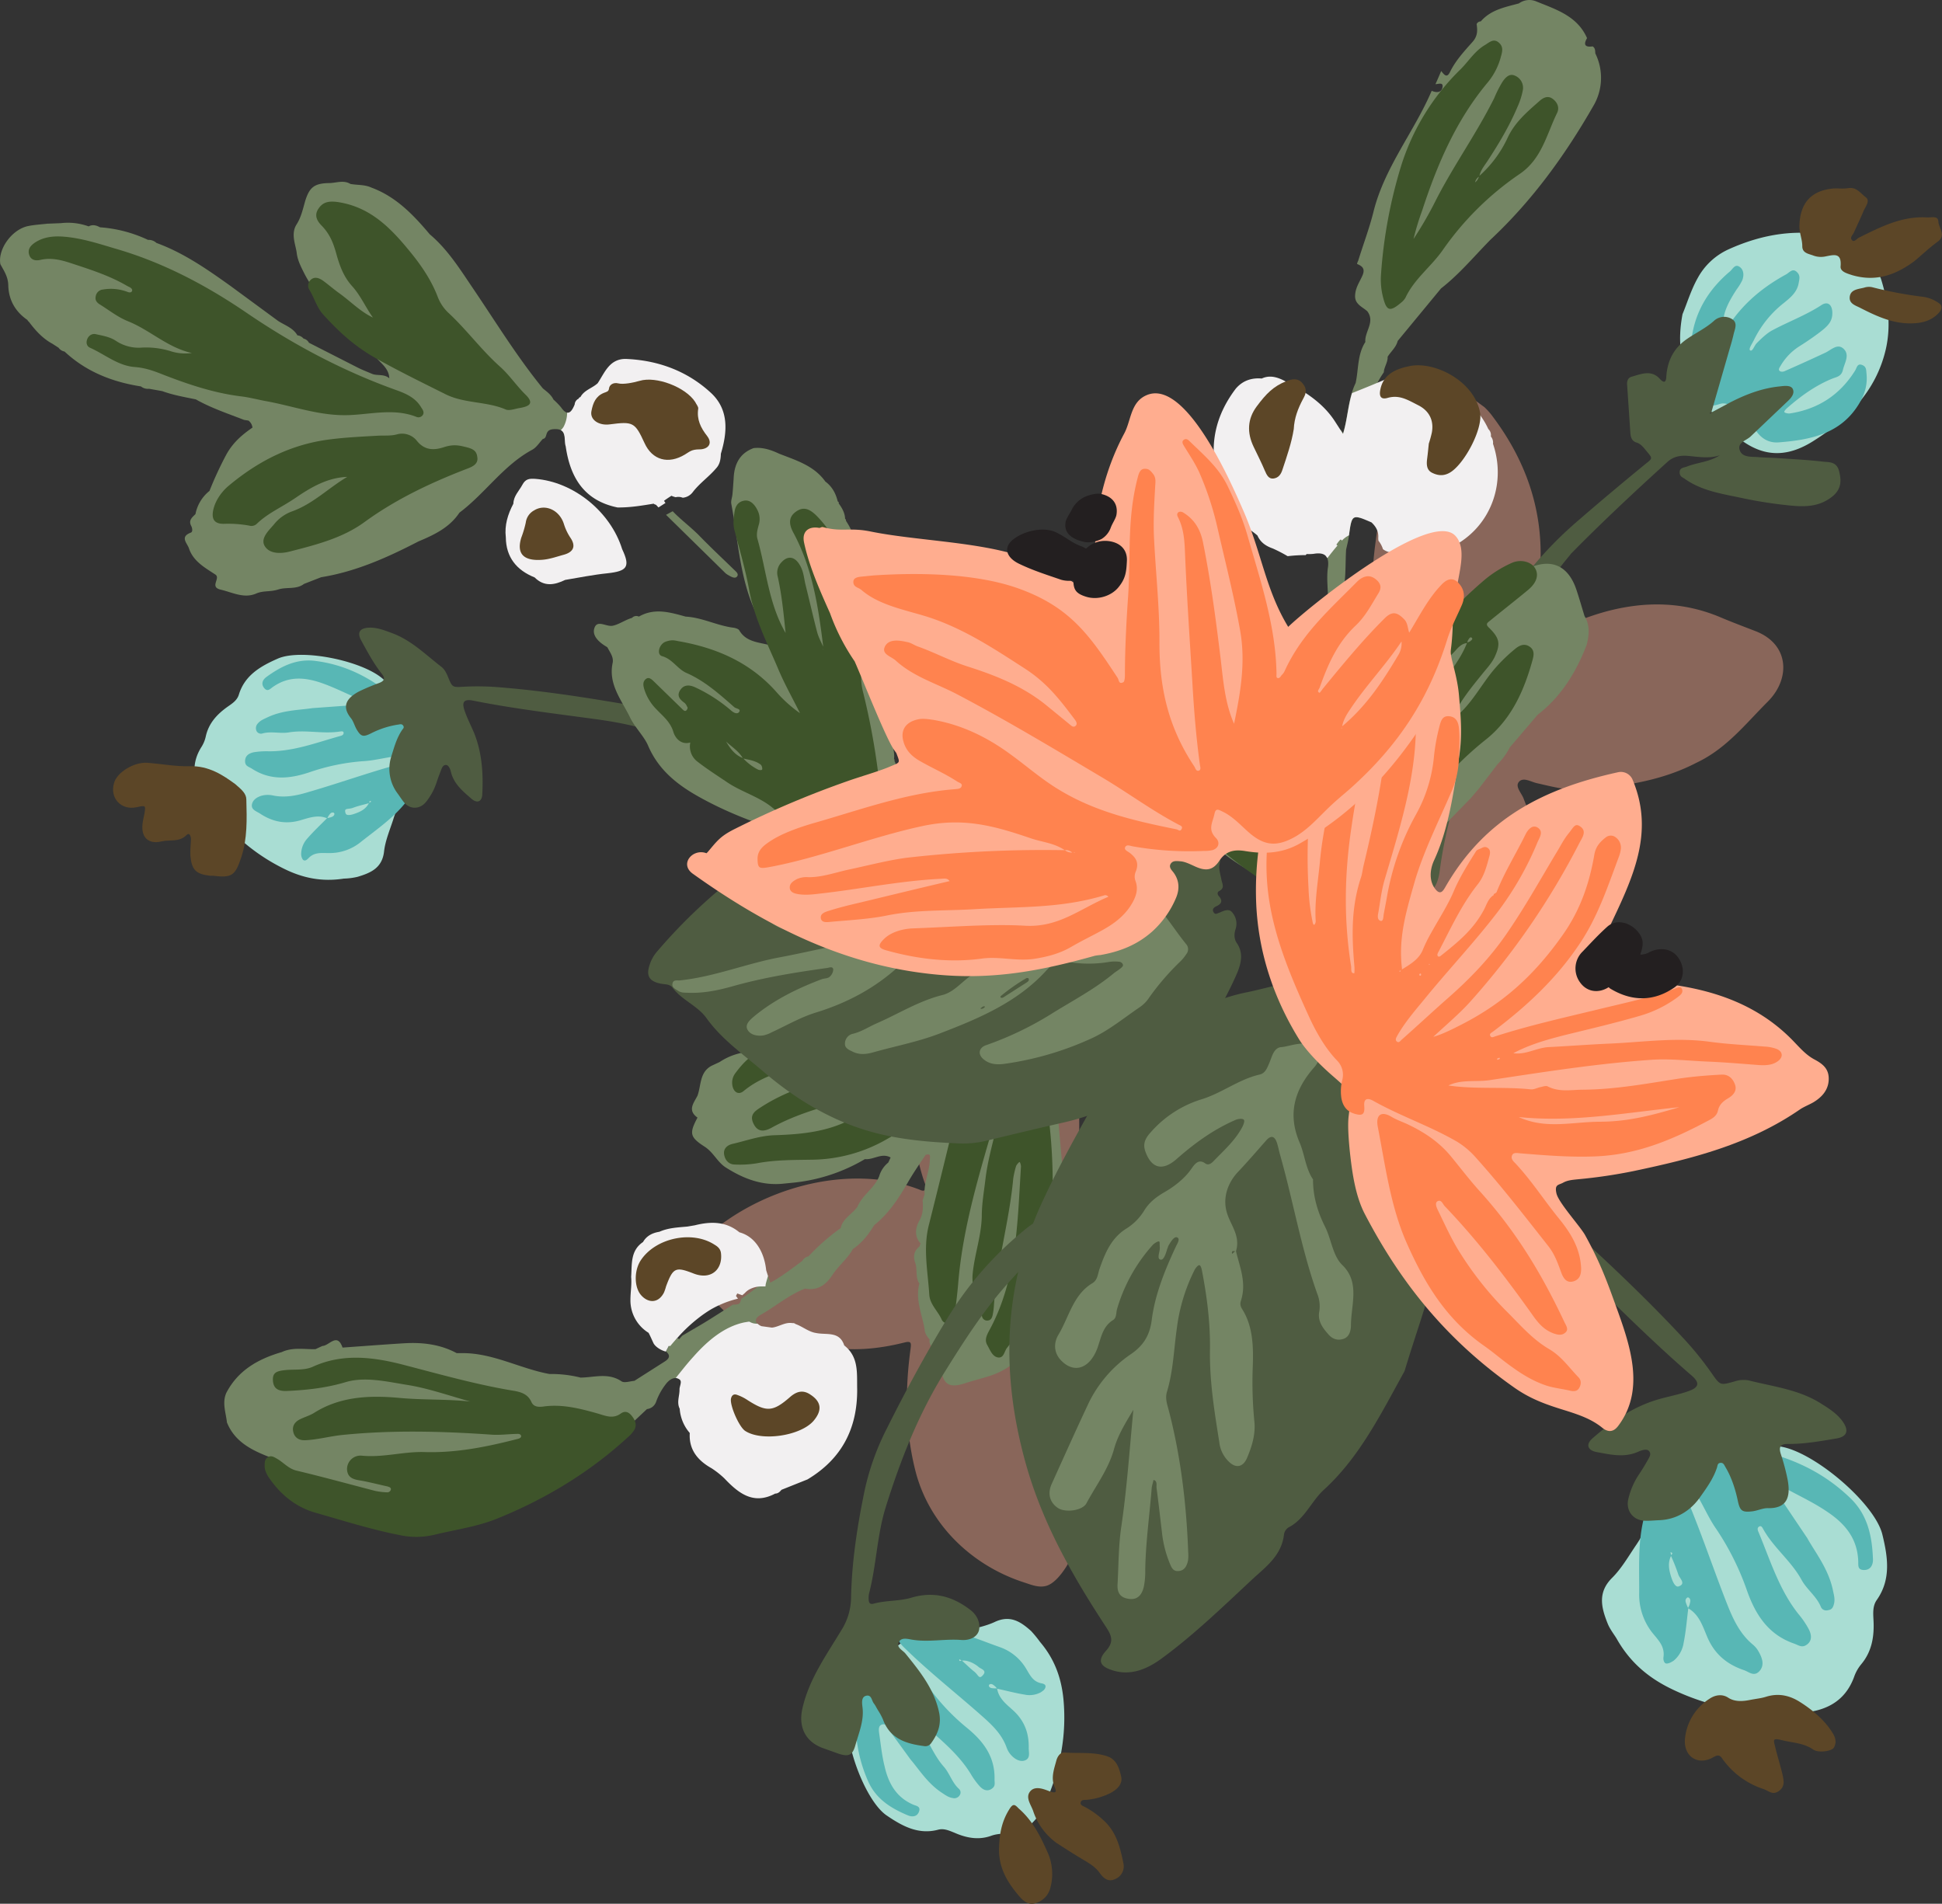 <svg xmlns="http://www.w3.org/2000/svg" width="1080" height="1058.7" viewBox="0 0 1080 1058.7"><rect x="0" y="0" width="1080" height="1058.7" fill="#333333" stroke="none"/><g id="Layer_2" data-name="Layer 2"><g id="bouquet_449039864"><g><path d="M848.8 571.3a44.5 44.5.0 0 0 7.2-27.5 61.3 61.3.0 0 0 2.4-12.2c1.3-16 .3-32 .9-48a47.9 47.9.0 0 0-4.4-22.3 182.9 182.9.0 0 1-7.5-17c-1.1-3.2-5.1-6.9-2.6-9.6s6.7.2 10.2.9c8.4 1.9 16.8 4.2 25.4 3.5 21.8-1.7 43.4-4.7 63-14.9 16.7-7.9 27-21.3 39.7-34s12.1-31.7-6.5-39.1c-6.7-2.6-13.4-5.1-20-7.9-20.7-8.7-41.8-8.9-63.2-3.2a144 144 0 0 0-30.5 12.2c-6.5 3.5-7.9 2.5-7.6-4.9v-.7c1.8-11.2.9-22.5 1.4-33.7 1.2-31-8.9-58.2-27.5-82.5a36.4 36.4.0 0 0-3.7-4l-7.8-5.7a4.2 4.2.0 0 0-5.8.0c-8.6 6.8-17.5 13.5-24 22.4a122.2 122.2.0 0 0-22.6 56c-1.7 12.7-3.2 25.5-.1 38.4 1.7 6.7 3.1 13.5 5.6 20 .4 1.1.9 2.4.0 3.4s-2.2.4-3.3.0c-44.9-17.4-104.7 3.9-132.5 41.5-3.5 4.8 1 10.7 5.4 10.4s18 15.8 22 18.4c20.7 13.3 36.3 15.7 60.1 18 12.6 1.2 24.7-.3 36.7-3.3 4-1 3.9.3 3.5 3.4-3.1 22.7-2.9 45.3 2.6 67.6 7.5 30.1 31.4 53 60.5 62.4 4 1.3 8.2 3.2 12.4 1.9S846.3 575.1 848.8 571.3z" fill="#ffad8f" opacity=".42"/><path d="M592.5 872a44.5 44.5.0 0 0 7.2-27.5 54.6 54.6.0 0 0 2.3-12.3c1.4-15.9.4-32 .9-47.9a46.7 46.7.0 0 0-4.4-22.3c-2.6-5.6-5.3-11.2-7.4-17-1.2-3.2-5.1-7-2.7-9.6s6.8.1 10.2.9c8.4 1.8 16.9 4.1 25.5 3.5 21.8-1.7 43.4-4.7 63-14.9 16.7-7.9 26.9-21.3 39.7-34.1s12.1-31.7-6.5-39c-6.7-2.7-13.4-5.1-20-7.9-20.7-8.8-41.8-8.9-63.2-3.2a141.6 141.6.0 0 0-30.6 12.2c-6.4 3.5-7.8 2.5-7.5-5a1.6 1.6.0 0 1 0-.7c1.8-11.1.9-22.4 1.3-33.6 1.2-31-8.8-58.2-27.4-82.6a47.4 47.4.0 0 0-3.7-3.9l-7.8-5.7c-2-1.5-3.9-1.6-5.9-.1-8.6 6.9-17.4 13.6-24 22.5a122.3 122.3.0 0 0-22.5 56c-1.8 12.7-3.3 25.5-.1 38.4 1.7 6.7 3.1 13.5 5.5 20 .5 1.1.9 2.4.1 3.4s-2.2.4-3.3-.1c-44.9-17.3-104.7 4-132.5 41.5-3.6 4.9.9 10.7 5.4 10.5s18 15.8 22 18.4c20.6 13.3 36.3 15.7 60.1 18 12.5 1.2 24.7-.3 36.7-3.3 3.9-1 3.9.2 3.5 3.4-3.1 22.7-3 45.3 2.6 67.6 7.5 30.1 31.4 53 60.5 62.4 4 1.3 8.2 3.1 12.4 1.9S590 875.8 592.5 872z" fill="#ffad8f" opacity=".42"/><g><path d="M594.7 536c-2.5-4-6.2-2.8-9.8-2.1a13.4 13.4.0 0 0-2.4 1.2 4.2 4.2.0 0 0-3.5 2h0l-6.9 3.4h-.2c-3.9.6-7.2 2.7-10.6 4.6-5.5 1.3-11 2.5-16.1 5.3l-3.4 2.3-31.2 5.9-2.4.6c-2.8.2-5.4 1.9-8.3.8-11.3 1.5-22.1 4.7-32.9 8.2a136.4 136.4.0 0 0-52.2 16.9h0a34.6 34.6.0 0 0-14.6 5.5l-4.5 2.1c-6.7 3.6-5.7 10.8-7.8 16.6-2 4-5.8 8.1.0 12.2-4.6 8.7-4.4 10.8 4 16.2 4.8 3.1 7 8.4 11.5 11.4 10 6.4 20.6 10.5 32.7 9.1l4-.4A97.2 97.2.0 0 0 481 644.6c4.8.5 9.3-3.7 14.3-.9l-1.3 2.8a15.4 15.4.0 0 0-5.1 7.7c-2.6 6.6-9.3 10.3-12 16.8-2.9 4.2-8.2 6.5-9.4 12a116.4 116.4.0 0 0-17.9 15.7 4.6 4.6.0 0 0-3.4 2.5c-5.8 4.2-11.4 8.7-17.8 12.1-.6-1.6-1.1-3.3-1.7-5a24 24 0 0 1-7.5 9c-2.3 1.7-4.6 3.4-7 5a10.9 10.9.0 0 1-.5 1.7c-.5 1.7-2.6 1.4-4.3 1.6l-2.4 1.6-10.6 6.7c-2.6 1.6-5.2 3.2-7.9 4.7v.2h-.3l-6.8 4-1.8 2-.6-.7-7.1 3.9 2.1.4c-.5 1-1.1 2.1-1.6 3.2 2.8 2.3 1.6 4.1-.8 5.6l-16.8 10.7c-2.4.2-5.5 1.3-7.1.3-7.4-5-15.1-2.2-22.8-2.1a66.6 66.6.0 0 0-17.3-2c-15.9-2.9-30.5-11.2-47-11.6H254c-9.1-4.9-19-6.1-29.1-5.5s-23 1.6-34.4 2.4c-3-8.6-7.4-1-11.2-.9l-3.9 1.8c-6.3.1-12.7-1.2-18.7 1.6-13 3.8-24.2 10-30.8 22.6-2.5 5.5-.3 11 .3 16.5 4.4 11 14.1 15.6 24.2 19.5 13.1 10.7 28.4 17.2 43.9 23.5 3.3 1.4 4.2-1.5 6.3-2-.1 7.3 6 6.8 10.2 7.2 8.1.8 16.2-.6 24.2-2a69.9 69.9.0 0 0 18.2 1.8c3.3-.1 6.7-.2 9-3.2 3.1 3.4 6.6 2.2 10 .7 7.2-1.7 14.8-2.3 21.2-6.8 3.3-1 6.9-1.3 9.8-3.4 3.1-.5 6.2-1.2 8.3-3.9 7-1.4 11.8-6.4 17.1-10.6a131.9 131.9.0 0 0 19.8-17.5l11.4-10.7a6.1 6.1.0 0 0 5.2-4.4 35.5 35.5.0 0 1 5.3-9.5c1.6-2.1 4.3-4.3 7.1-2.9s1.3 1.9 1 3.2c1.7-2.2 3.4-4.4 5.3-6.5a88.3 88.3.0 0 1 6.5-7.1c7.2-7.2 15.4-13.1 25-16.6a44.2 44.2.0 0 1 7.9-2.2h.3c-4.1-1.9-3.9-4.4-.4-6.4 8.3-4.7 15.7-11.1 24.7-14.6 6.8 1.3 11.5-1.9 15.1-7.4s8.5-9.1 11.5-14.6c5.1-3.4 8.7-8.1 11.9-13.3 8.4-6.7 14-15.6 19.3-24.8 2.9-4.9 6.1-9.6 9.3-14.3 3-.8 2.4.8 2.3 2.9-.2 6.5-3.4 12.5-2.9 19.2-.4 1-.7 2.1-1.1 3.2.3 3.9.3 7.6-1.8 11.3s-3.1 8.7.7 12.7a5.2 5.2.0 0 0-.6 1.6c-3.1 2.5-3.7 5.6-2.4 9.2s-.1 8 2.3 11.5c-2.4 8.9 1.5 17 2.9 25.4.1 2.4 1.4 4.1 2.8 5.7-.6 2.7 1.7 4.4 2.3 6.6a9.7 9.7.0 0 0 3.7 8.2c1.4 10.5 4.7 12.6 14.4 9.3 4.4-1.4 8.9-2.5 13.2-3.9 14.9-4.9 23.3-16 28.8-30 4.7-5.9 6.6-13.1 8.4-20.1 5.4-21.8 6.8-44 3-66.3-.6-7.2-1.3-14.4-1.9-21.6s-1.8-15.8-3.9-23.4c-1-3.4-2.1-7.2-6.1-8.8-2.1-1.5-1.8-4-2.5-6L574 567.1l.3-.6c3.3-1.9 3.8-5.4 5.3-8.4 3.1-5.4 8.9-8.3 12.4-13.3C593.7 542.3 597.2 540 594.7 536z" fill="#748564"/><path d="M377.4 766.8c2.4 1.1.5 3.8.5 5.8.1 3.6-1.7 7.2.1 10.8a23 23 0 0 0 5.6 13.5c-.6 9.4 4.6 15.4 12.1 19.6a48.6 48.6.0 0 1 7.1 5.6c7.8 8.2 16.1 15 28.3 8.5 1.6.0 2.6-1 3.5-2.1l14.5-5.8c19-11.4 27.8-28.3 27.6-50.3-.2-8.7 1-17.8-7.2-24.2-2.6-8.1-9.9-5.7-15.6-6.9-4.2-.6-7.5-3.6-11.5-5a2.1 2.1.0 0 0-1.7-.5c-4.1-.7-7.5 2.1-11.4 2.5l-5.8-.8a6.4 6.4.0 0 1-2.2-1.4 2.1 2.1.0 0 1-.8.0 7.2 7.2.0 0 1-3.7-1.1h-.5l-2.4.4c-11.3 2.4-20.5 10.3-28.3 19.1-1.9 2.1-3.6 4.1-5.3 6.2l-4.5 5.6A3.4 3.4.0 0 1 377.4 766.8z" fill="#f2f0f1"/><path d="M426.1 706.4c-1.2-11.1-6.7-18.9-14.9-21.1-7.5-6.2-16-6.1-24.8-3.9l-4.1.7c-5.4.5-10.7.7-15.6 2.9-3.8.6-7.1 2.2-9.1 5.7-7.1 4.8-6.1 12.3-6.6 19.4.4 4.3-.4 8.5-.4 12.7a21.2 21.2.0 0 0 10.1 18.4c1 1.9 1.8 3.8 2.7 5.7s4 4 6.8 4.7h.1l1.6-3.1h.9c1.3-1.6 2.6-3.1 4-4.6a85.8 85.8.0 0 1 12.1-11.3c1.8-1.4 3.7-2.7 5.6-3.9a51.2 51.2.0 0 1 5.7-3 55.7 55.7.0 0 1 10.2-3.5l-1.1-1.5c.2-.5.5-.9.7-1.4l2.8 1 1.5-1.3a9.6 9.6.0 0 1 2.2-1.8 13.8 13.8.0 0 1 7-1.8h2.2a9.3 9.3.0 0 1 .4-2.3c.3-1.2.7-2.4 1-3.5z" fill="#f2f0f1"/><g><path d="M553.7 621.4c-8.7 30.3-18.2 60.4-20.8 92.1-.5 6.1-1.3 12.1-2 18.2-.2 2.1-1.2 3.8-3.4 4.2a3.6 3.6.0 0 1-3.9-2.3c-2.1-4.6-6.5-8.3-6.8-13.7-.8-12.8-3.5-25.5-.3-38.4 5.8-23 11.4-46.1 17-69.2.3-1.2.9-3 .4-3.5s-2.2.4-3.2 1.1c-11.6 9.3-24.7 16.3-37.5 23.6a84.9 84.9.0 0 1-40.5 11.4c-10.6.2-21.2.0-31.7 2a58.3 58.3.0 0 1-12.5.7c-3.3-.1-5.3-2.5-5.8-5.6s1.6-5.2 4.8-5.9c7.8-1.8 15.3-4.6 23.5-4.8 14.5-.5 28.9-1.8 42.2-8.8 10.2-5.4 20.8-10.3 31.3-15.1 6.5-3 11.5-8.2 17.6-11.7.7-.4 1.5-1.6 1.3-2.2s-1.5-.8-2.4-.7a64.8 64.8.0 0 0-15.6 5.1c-11.1 5.2-22.2 10.2-34 13.7-14.2 4.1-28.5 8-41.7 15.2-3.7 2.1-7.9 3.6-10.6-1.8s1.2-7.4 4.9-9.8c12.1-7.7 25.5-12.1 39.1-16.2 11.1-3.3 22-6.9 32.3-12.6 8.1-4.5 16.9-7.8 26.4-8.5 2.6-.2 5.1-1.1 7.6-1.6.9-.2 2.1-.4 2-1.5s-1.4-1-2.4-1c-10.9-.5-21.8-1.5-32.1 3.9-5.1 2.7-11 3.6-16.8 4.4-10 1.3-19.3 4.6-28.7 8.1-12.9 4.8-26.7 7.3-37.8 16.5-3.1 2.6-6 .4-6.4-3.8a8.8 8.8.0 0 1 1.9-6.3c4.5-6 9.5-11.2 17.2-13.3 18.5-5.2 35.5-15.2 55-17.3a16.4 16.4.0 0 0 5.5-1.9c7.1-3.5 14.7-4.4 22.5-4.4 6.1.1 12.4 1.2 18.3.0 11.9-2.5 22 3.1 32.8 5.5 2.3.5 4.4 2.5 4.4 4.7.2 7.8 3.3 13.2 9.3 18.8s5.9 12.5 7.2 19.6A300.7 300.7.0 0 1 580 714.9a50.8 50.8.0 0 1-9 20.1c-3.6 4.9-7.2 9.8-11 14.6-1.5 1.9-1.7 5.7-4.9 5.3s-4.5-4.2-6.1-7-.2-5.5 1.2-8.1c15.5-28.5 15.6-60 17.6-91.1.0-.8-.5-2.5-.8-2.5s-1.7 1.5-2 2.5a52.3 52.3.0 0 0-1.5 6.6c-2.2 24-9.2 47.3-10.8 71.4a37 37 0 0 1-.7 4.8c-.3 1.2-.8 2.5-2.3 2.8a2.9 2.9.0 0 1-3.6-2.4c-2.2-7.6-5.9-14.8-5.2-23.3 1-10.9 4.9-21.3 5.1-32.4.0-7 1.3-14 2.1-21 1.8-14.4 6.8-28.1 8.9-42.5C554.4 615 554.5 618.4 553.7 621.4zm-12.5-47.8h0l4.1-.3 1.4-.2c-.2.0-.4-.2-.6-.1a1.8 1.8.0 0 0-.7.5z" fill="#3e542a"/><path d="M261.5 779.4c-13.1-1.4-26.3-.8-39.3-2-16.2-1.5-32.8-1-47.5 8.3-2.4 1.5-5.3 2.3-7.9 3.6s-4.5 3.5-3.7 7 3.6 4.9 7.2 4.6c6.8-.4 13.3-2.2 20-2.9 27.6-2.8 55.1-2.1 82.7-.2 4.8.4 9.6-.3 14.4-.4 1-.1 2.2.1 2.4 1.1s-1 1.5-1.9 1.7c-17.1 4.4-34.3 7.9-52.1 7.3-11.6-.3-22.9 3.2-34.7 2a7.5 7.5.0 0 0-8.1 7.7c.3 4.6 3.5 5.5 7.3 6.1s10.1 2.2 15.1 3.3c.9.3 2 .5 2 1.6a2 2 0 0 1-2.1 1.7 38.3 38.3.0 0 1-6.7-.8c-14.6-3.8-29.1-7.8-43.8-11.3-4.4-1.1-7-4.4-10.6-6.5-1.6-.9-3.4-2.2-5.3-.9s-1.7 3.3-1.7 5.2 1.1 4.3 2.4 6.2c6.4 9.3 14.7 16.2 25.7 19.4 15.5 4.4 30.8 9.3 46.6 12.4a44 44 0 0 0 20.1-.2c11.5-2.8 23.4-4.4 34.5-8.9 26.7-10.8 51.1-25.5 72.4-45a18.1 18.1.0 0 0 3.9-4.4c1.6-2.9.3-5.6-1.6-7.9s-3.9-2.6-6-1.1c-4.3 3.1-8.3 1.3-12.7.0-9.9-2.8-19.9-5.4-30.4-3.9-2.6.3-5.3.3-6.6-2.6-2.2-4.9-6.8-5.7-11.2-6.4-20-3.4-39.5-8.9-59.1-14-16.7-4.4-34.2-6.9-51.1.8-4.8 2.2-10.1 1.4-15.2 1.9s-7.5 1.4-7.1 6.1 3.6 5.8 8.3 5.5c10.9-.5 21.5-1.7 32.2-4.9s23.1-.2 34.4 1.6S250 776.2 261.5 779.4z" fill="#3e542a"/></g><g><path d="M370.4 715.4c3.9-10.5 5.3-11.1 15.3-7.2s16.5-2.6 15.2-11.7c-.4-2.1-1.8-3.3-3.5-4.3-12.6-8.2-33.1-3.7-41.2 8.9-3.6 5.7-3.5 14.6.2 19s9.5 5.1 12.8-1.2A24.2 24.2.0 0 0 370.4 715.4z" fill="#5c4627"/><path d="M452.3 790.3c-7.3 8.2-28.6 11.4-37.8 5.5-3.4-2.1-8.6-14-8-17.9.4-2 1.6-2.9 3.4-2.2a24.9 24.9.0 0 1 5.2 2.5c11.1 7.2 14.6 7.2 24.5-1.5 3.8-3.2 7.3-3.8 11.3-1C456.9 779.7 457.3 784.5 452.3 790.3z" fill="#5c4627"/></g></g><g><g><path d="M578.4 913.1a64.1 64.1.0 0 0-5-6.1c-5.7-5.1-11.5-9-20-5.1-5.5 2.6-11.8 3.7-17.8 5.2-3.9.9-7.9 1.9-11.7-.9s-6.8-1.4-9.8.1c-19.4 9.8-35.3 23.3-41.9 44.9-4.4 14.3 8.5 50 20.9 58.4 8.5 5.8 17.6 10.9 28.7 7.9 3.2-.8 6 .5 9 1.7 6.6 2.9 13.5 4.3 20.7 1.6a19.9 19.9.0 0 1 6.4-1c12.5.1 19.4-7.5 23.8-17.8 7.9-18.2 11.6-37.1 9.7-57.2C590.2 932.9 586.4 922.5 578.4 913.1z" fill="#a9ddd3"/><g><path d="M506.4 978.5c4.6 5.3 9.5 13.4 17.6 18.6 1.8 1.2 3.6 2.5 5.8 2.8a3.5 3.5.0 0 0 4-1.7 2.7 2.7.0 0 0-.5-3.4c-3.8-3.4-5.1-8.5-8.4-12.3-6.4-7.2-9.2-16.8-15.5-24.1-.7-.8-1.4-1.5-.4-2.2s1.8.2 2.4.7c10 9.3 21.1 17.6 28.4 29.5a42 42 0 0 0 4.9 6.8c1.7 1.9 4 3.3 6.6 1.7s1.7-3.4 1.8-5.7c.2-12.4-6.3-20.9-15.2-28.2a118.4 118.4.0 0 1-21.2-22.4c-3.5-4.9-7.8-9-11.5-13.6a9.7 9.7.0 0 0-13.7-1.2c-.7.6-1.2 1.8-2 2-12.5 3-12.2 13.2-13.1 22.9a80.4 80.4.0 0 0 6.4 41.9c4.4 9.9 12.7 15 22 18.9 2.6 1.1 5.3.8 6.3-2.1s-1.5-3.1-3.2-3.8c-9.5-4.1-13.8-11.8-16-21.5-1.5-6.1-2.1-12.3-3-18.4-.2-1.7-.5-4.1 1.7-4.7s2.6 1.3 3.5 2.6z" fill="#58b7b5"/><path d="M553.3 937.7c-.9-.7-1.7-1.6-3-1a1.2 1.2.0 0 0-.4.8c.5 1.4 1.8 1.3 2.9 1.4h1.7c.9 5.8 5.4 9 9.2 12.5 6.2 5.8 8.6 12.7 8.4 20.8.0 2.3 1 5.5-1.9 6.7s-6-.7-8.1-3.1a12.3 12.3.0 0 1-2.3-4c-2.5-7-7.5-12-12.9-16.8-14.6-13-30-25-44-38.7-4.7-4.6-4.6-6.6 1.7-8.7s12.8-2.1 19.3-1.3c11.2 1.3 21.4 5.9 31.9 9.6a27.6 27.6.0 0 1 14.7 11.8c2.4 4 3.9 7.4 8.6 8.4 1.2.2 2.7.7 2.3 2.2s-1.5 2-2.4 2.7a13.1 13.1.0 0 1-9.1 1.4c-5.1-.8-10.2-2.2-15.4-3.3A7.4 7.4.0 0 0 553.3 937.7zm-19.8-15c-.2 1.6.8.8 1.4.7 2.3 2.1 4.5 4.3 6.9 6.2s2.6 4.6 4.9 1.9-1.2-3.3-2.5-4.5-5.6-4-9.3-3.5z" fill="#58b7b5"/></g></g><path d="M488.4 951.3a34.6 34.6.0 0 1 2.6 4.8c3.9 10.8 12.8 13.6 22.8 14.9a3.9 3.9.0 0 0 4.1-1.7c3.6-5 5.7-10.2 4.4-16.8-2.7-13.1-10.7-23-18.8-33-1.6-1.9-5.1-3.3-3.7-6.2s4.8-1.9 7.2-1.5c9.2 1.6 18.3-.5 27.5.2 5.5.4 9.3-2.1 10-5.7s-.9-7.9-4.6-10.8c-10-7.8-20.6-10.7-33.1-7-6.7 2-14 1.4-20.9 3.3-2.2.6-2.8-.6-2.8-2.5a10.8 10.8.0 0 1 .2-3.1c4.1-15.8 4.4-32.2 9.2-47.8 8.3-26.6 18.4-52.3 33.3-76.1 10.1-16.2 20.4-32.3 33-46.7 8.8-10 18.3-19.5 26.4-30.1 1.5-1.8 3.7-3.3 1.8-6s-4.4-2.6-7.1-1.7a32.1 32.1.0 0 0-9.4 5.6 192.1 192.1.0 0 0-44.6 51.3c-11.7 19.3-22.4 39.1-32.5 59.3a141.8 141.8.0 0 0-12.5 34.6c-4.1 19.8-7.2 39.7-7.6 60a34.5 34.5.0 0 1-5.6 18.3c-8.3 13.8-17.9 27.1-21.5 43.4-2.3 10.4 1.9 18.7 12.2 22.1l8.1 2.9c5.6 1.8 7.7.7 9.2-4.8 2-7.1 5-13.9 3.9-21.5-.2-2-.7-5.4 2.2-6s2.9 2.6 4.1 4.2S487 949 488.4 951.3z" fill="#4f5c41"/><g><path d="M587.6 1024.9c5.1 3.3 10.2 6.6 15.5 9.7 3.2 1.9 6.3 3.9 8.5 7s4.9 5.2 8.7 3.3a7.6 7.6.0 0 0 4.5-8.5c-1.8-8.9-3.9-17.7-11.1-24.1a47.3 47.3.0 0 0-10.3-7.4c-1.1-.6-2.8-1-2.4-2.6s2.2-1.3 3.4-1.4a37.3 37.3.0 0 0 13-3.7c3.7-1.9 7.1-5 6.1-9.3s-2.4-9.4-7.7-11.2c-7.7-2.6-15.8-1.5-23.6-2.1-2.6-.3-4.2 2.3-4.8 4.7-1.3 4.8-3.1 9.6-.8 14.7 1.4 3.1-.1 3.1-2.5 2.3s-8.1-3.7-11.1-.2.4 7.5 1.6 11.1A35.8 35.8.0 0 0 587.6 1024.9z" fill="#5c4627"/><path d="M566.5 1005.7c-2.1-2.2-3.1-3.1-5.4.8-4.1 6.7-5.2 13.3-5.5 20.9-.4 10.8 4.3 18.9 10.7 26.5 2.4 2.9 5.4 5.8 9.5 4.5a11.9 11.9.0 0 0 8.4-8.8 29.5 29.5.0 0 0-1.3-18.8C578.9 1021.7 574.4 1012.5 566.5 1005.7z" fill="#5c4627"/></g></g><g><g><path d="M191.2 488.6a37 37 0 0 0 7.7-1c7.3-2.2 13.7-4.9 14.7-14.2.7-6 3.2-11.8 5.1-17.7 1.2-3.8 2.4-7.6 6.8-9.3s4.7-5.1 5-8.4c1.9-21.5-1.2-42-15.9-58.8-9.8-11.2-46.6-19-60.2-12.9-9.3 4.1-18.3 9.1-21.6 20.1-1 3.1-3.6 4.8-6.2 6.6-5.9 4.2-10.6 9.2-12.2 16.7a18.1 18.1.0 0 1-2.5 5.9c-6.5 10.5-3.8 20.3 2.6 29.4 11.3 16.1 25.2 29.1 43.2 38C168.3 488.3 179 490.5 191.2 488.6z" fill="#a9ddd3"/><g><path d="M173.7 393.8c-6.9 1.1-16.3 1-24.9 5.1-1.9.9-4 1.7-5.4 3.4a3.8 3.8.0 0 0-.7 4.3 2.8 2.8.0 0 0 3.2 1.3c4.9-1.4 9.9.2 14.7-.6 9.5-1.6 19 1 28.5-.5.9-.1 2-.3 2 .8s-1.1 1.5-1.9 1.7c-13 3.6-25.8 8.6-39.7 8.5a44.6 44.6.0 0 0-8.2.5c-2.5.5-4.9 1.7-5 4.8s2.1 3.2 4 4.5c10.3 6.6 20.9 5.5 31.7 1.9a117.9 117.9.0 0 1 29.9-6.2c6-.3 11.7-1.9 17.5-2.6a9.6 9.6.0 0 0 8.2-10.9c-.1-.9-.9-1.9-.6-2.7 3.9-12.1-4.9-17.2-12.5-23-11.5-8.8-24.2-14.6-38.7-16.5-10.6-1.5-19.2 2.8-27.4 8.7-2.3 1.6-3.4 3.9-1.5 6.3s3.4.4 4.9-.6c8.4-5.9 17.1-5.5 26.4-2.4 5.9 2 11.5 4.7 17.1 7.2 1.5.7 3.7 1.6 3.1 3.9s-2.5 1.4-4 1.6z" fill="#58b7b5"/><path d="M183.6 454.6c1-.3 2.2-.6 2.4-2a1.2 1.2.0 0 0-.5-.7c-1.5-.3-2 .8-2.7 1.7a10.9 10.9.0 0 0-.8 1.5c-5.3-2.3-10.4-.2-15.4 1.2-8 2.2-15.2.6-21.9-3.8-1.9-1.3-5.1-2.1-4.6-5.1s3.7-4.7 6.8-5.2a14.2 14.2.0 0 1 4.6.1c7.2 1.6 14.1.0 20.9-2.1 18.6-5.4 36.8-12.1 55.6-16.8 6.4-1.6 8-.4 6.5 6s-5 11.9-9 17c-7 8.7-16.1 14.9-24.8 21.8a27.4 27.4.0 0 1-17.7 6.2c-4.5.0-8.2-.6-11.5 2.9-.8.8-2 1.9-3.1.7a5.4 5.4.0 0 1-.9-3.4 13 13 0 0 1 3.5-8.4c3.4-3.9 7.2-7.5 10.9-11.2zm22.9-8.8c-1.2-1-1 .3-1.2.8-3 .9-6 1.5-8.9 2.6s-5.3-.2-4.2 3.1c.5 1.6 3.5.8 5.1.2 3.2-1.1 6.3-2.6 7.9-6z" fill="#58b7b5"/></g></g><path d="M364.1 407.1c9.1 1 19.9 6.7 31.7 9.3 9.7 2 18.5 6.4 27.4 10.4 15 6.7 29.9 13.6 44.7 20.5 6 2.8 11.7 6.1 17.6 9.1 2 1 4.2 2.8 6.3 1.3s1-4.5.6-6.9a15.5 15.5.0 0 0-8.2-12c-4.8-2.6-9.5-5.3-14.5-7.5-19.9-8.5-39.6-17.4-60-24.6-24.9-8.8-50.7-13.3-76.6-17.5-17.9-2.9-36-5.4-54.2-6.9a148.4 148.4.0 0 0-21.1-.4c-6.3.4-6.3.3-8.7-5.6-.9-2.1-1.9-4.2-3.8-5.6-8.8-6.8-16.7-14.8-27.5-18.7-4.3-1.6-8.6-3.3-13.2-2.9s-6.1 2.7-3.7 7.1c3.5 6.4 6.9 12.8 11.5 18.6 2 2.5 1.3 3.9-1.5 5a114.4 114.4.0 0 0-11.4 4.8c-6.8 3.7-9.6 8.2-4.4 14.7 1.5 1.8 2.1 4.5 3.4 6.6 2.3 3.8 3.6 4 7.7 2a49.2 49.2.0 0 1 14.9-4.9c1.1-.1 2.3-.7 3.1.5s-.1 1.7-.6 2.5c-3 4.4-4.4 9.6-5.9 14.4a22.8 22.8.0 0 0 3.3 20.7c1.2 1.6 2.3 3.4 3.6 5 3.3 4.1 8.8 4.1 12.2.0a34 34 0 0 0 5.9-10.7c.7-2.2 1.5-4.3 2.3-6.4s1.3-3.5 2.9-3.6 2.6 2.5 2.9 4c1.7 6.7 6.7 10.7 11.4 14.8 3.1 2.7 5.8 1.7 6-2.4.6-11.4-.1-22.8-4.3-33.6-1.8-4.4-4.1-8.7-5.6-13.2s-.4-6.4 4.7-5.4c20.5 4.1 41.3 6.7 62.1 9.5C337.2 400.7 349.4 402.3 364.1 407.1z" fill="#4f5c41"/><path d="M130.9 436.1c-6.7-4.9-14.7-10.4-25.7-10-7.6.2-15.3-1.3-23-1.9s-17 5.3-18.7 11c-2.7 8.5 3.8 15.6 12.5 13.7 5.1-1.1 5.1-1.1 4.3 3.7-.3 1.7-.8 3.5-1 5.3-1 7.7 3.2 11.8 10.6 10 4.6-1.1 9.8.6 13.8-3.5 1.7-1.7 2.5.7 2.5 2.3s-.5 6.1-.3 9.2c.7 7.9 3.1 10.2 10.9 11.1h1.5c10.7 1.3 12.5.0 15.9-10.3s3.1-21.2 2.8-32C137 441.4 134.6 439.3 130.9 436.1z" fill="#5c4627"/></g><g><g><path d="M898.9 911c-1.5-2.4-3.7-5.2-4.9-8.3-3.5-8.8-5.6-17.2 2.6-25.3 5.3-5.3 9.2-12.2 13.5-18.5 2.7-4.1 5.5-8.2 3.9-13.8s1.3-8.5 4.3-11.3c19.6-18.4 41.9-31 69.7-29.6 18.4 1 54.3 31.1 58.8 49 3 12.3 5.1 25-3.1 36.6-2.3 3.3-2 7.2-1.8 11.1.5 8.9-.8 17.5-6.9 24.7a22.9 22.9.0 0 0-3.9 7c-5.3 14.4-16.9 19.3-30.7 20-24.4 1.3-47.9-2.4-70.3-13.1C916.7 933.1 906.4 924.4 898.9 911z" fill="#a9ddd3"/><g><path d="M1005.1 855.4c4.2 7.6 11.5 16.7 14.1 28.3.5 2.6 1.4 5.2.8 7.9s-1.4 3.6-3.7 3.9a3.2 3.2.0 0 1-3.7-2c-2.4-5.8-7.8-9.6-10.7-14.9-5.7-10.5-15.5-17.8-21.3-28.2-.6-1.1-1.2-2.2-2.4-1.4s-.6 2.2-.2 3.1c6.5 15.6 11.4 31.9 22.1 45.4a49.1 49.1.0 0 1 5.8 8.5c1.4 2.7 2.1 6.1-.8 8.4s-4.8.5-7.4-.4c-14.4-5-21.5-16.2-26.2-29.6a149.1 149.1.0 0 0-16.9-33.9c-4.3-6.1-7.1-12.9-10.9-19.1a11.9 11.9.0 0 1 4.4-16.4c1-.6 2.6-.6 3.1-1.4 8.8-13.2 20.6-8.5 32.1-5.6 17.4 4.5 32.8 12.6 45.8 25.2 9.6 9.3 12 21.1 12.5 33.6.2 3.4-1.3 6.4-5.1 6.3s-2.9-3-3.1-5.3c-.6-12.7-7.7-20.9-18-27.6-6.4-4.3-13.3-7.6-20-11.2-1.9-1-4.5-2.4-6.2-.1s.5 3.6 1.5 5.1z" fill="#58b7b5"/><path d="M938.9 894.4c-.8 6.4-1.3 12.9-2.6 19.3a16 16 0 0 1-5.5 9.8c-1.2.8-2.8 1.7-4.1 1.6s-1.8-2.1-1.6-3.5c.8-5.9-2.5-9.1-6.1-13.5a34.2 34.2.0 0 1-7.4-22.1c.1-13.7-.8-27.4 2.4-40.9 1.8-7.9 4.6-15.4 9.7-21.8s7.4-5.7 10.8 1.8c9.9 21.9 17.3 44.9 26.1 67.2 3.3 8.3 7 16.2 14 22.1a13.9 13.9.0 0 1 3.6 4.4c1.9 3.4 3.2 7.4.2 10.6s-5.8.3-8.5-.6c-9.5-3.2-16.5-9-20.5-18.6-2.5-5.8-4.4-12.4-10.7-15.9a11.1 11.1.0 0 0 .9-1.9c.3-1.4 1-2.8-.4-3.9a.9.9.0 0 0-1 0c-1.4 1.2-.7 2.6-.2 3.9A17.6 17.6.0 0 0 938.9 894.4zm-9.5-29.3c-2.1 4.1-1.2 8.2.1 12.2.7 2.1 2.1 5.6 4.1 4.9 4.2-1.5.5-4.4-.2-6.5a106.1 106.1.0 0 0-4.2-10.6c.4-.7 1.7-1.5-.2-1.9C929.1 863.8 929.3 864.4 929.4 865.1z" fill="#58b7b5"/></g></g><path d="M846.1 679.4c-7.9-8.1-21.8-14.3-33.4-23.9-9.4-7.9-20.4-13.2-31.2-18.9q-27-14.2-54.3-27.9c-7.3-3.7-14.9-6.9-22.3-10.3-2.6-1.2-6-1.9-6.2-5.1s3.7-4.5 6.3-6c5.8-3.2 11.9-3.8 18-1.1s12.5 5.2 18.5 8.5c23.5 12.9 47.4 25.3 70.1 39.8 27.6 17.6 51.8 39.4 75.8 61.4 16.6 15.4 32.8 31.2 48.3 47.8a179.4 179.4.0 0 1 16.5 20.4c4.5 6.4 4.6 6.3 12.2 4.2a15.7 15.7.0 0 1 8.3-.6c13.4 3.4 27.4 5 39.5 12.5 4.8 3 9.7 6 12.9 10.8s2 8.1-4.1 9c-8.9 1.5-17.9 3.1-26.9 3-4.1.0-4.9 1.8-3.8 5.4a122.3 122.3.0 0 1 3.9 14.7c1.7 9.5-.5 15.8-10.9 15.6-3-.1-6 1.5-9.1 1.8-5.5.6-6.6-.4-7.8-6.1s-3.3-12.6-6.7-18.3c-.7-1.1-1.1-2.7-2.8-2.6s-1.7 1.4-2 2.5c-2 6.3-6 11.7-9.6 16.8-5.2 7.3-13 12.3-22.7 12.6-2.6.1-5.1.4-7.7.3-6.5-.1-10.8-5.4-9.4-11.9a41.9 41.9.0 0 1 6-13.9c1.6-2.4 3.1-4.8 4.5-7.3s2.4-3.8 1.2-5.5-4.3-.6-6.1.2c-7.8 3.5-15.5 1.6-23.2.2-5.1-1-6.1-4.3-2.2-7.7 10.7-9.3 22.3-17.4 36.2-21.5 5.7-1.7 11.6-2.7 17.2-4.7s6.5-4.5 1.6-8.7c-19.7-17-38.2-35.3-56.8-53.5C873 700.8 862.1 690 846.1 679.4z" fill="#4f5c41"/><path d="M950.7 944.7c2.9-2 6.9-2.9 10.4-.6s7.8 2.1 11.9 1.3 6.2-.9 9.1-1.8c6.7-2.1 12.8-.9 18.6 2.7s12.7 9 17.2 15.5c2.1 3 4.1 6.2 2 10-1.1 2.1-8.7 3.2-11.6 1.1-5.2-3.6-11.3-3.7-17-5.1s-5.1-.5-4 4 2.8 10 4 15c.7 3.3 1.5 6.7-2 9.2s-5.7-.1-8.6-1.1a45.2 45.2.0 0 1-23.1-17.2c-1.6-2.4-3.3-1.3-5.3-.2-8.1 4.3-15.7-.6-15.3-9.8A29.6 29.6.0 0 1 950.7 944.7z" fill="#5c4627"/></g><g><g><path d="M935.7 174.7c-2.8 14.9-1.4 27.5 5.9 40.4 5.4 9.4 12.4 16.5 19.8 23.7 14.7 14.4 29.2 17.5 46.5 6.8 19.4-12.1 35.5-27.9 40.9-51.6 2.9-13 1.3-25.9-2.6-38.5-1.4-4.4-4.7-7.5-8.2-10.2s-10.8-5.7-13.6-11.5c-.7-1.4-2.5-1.8-4.1-2.2-20.6-4.7-40.1-1.5-59.1 7.1a36.9 36.9.0 0 0-17.1 16C940.4 161.3 938.2 168.7 935.7 174.7z" fill="#a9ddd3"/><path d="M956.5 184.5c-.3 1-1.3 2.4.4 3s1.3-1.2 1.7-1.9c8.2-14.6 20.2-25.1 34.7-33 1.8-1 3.5-3.5 5.8-1.5s1.6 4 1.2 6.3c-.9 5.2-4.7 8.2-8.4 11.2a58.7 58.7.0 0 0-16.5 20.5c-.9 1.9-3.3 5.2-2 5.8s2.2-2.7 3.6-4.1 5.4-5.5 8.8-7.2c9-4.8 18.5-8.3 27.1-13.9 3.4-2.3 5.9-.4 6.1 3.8s-1.5 6.6-4.3 9.1-9.1 6.9-13.9 9.9a31.9 31.9.0 0 0-10.5 10.8c-.6 1.1-1.7 2.3-.3 3.2a3.3 3.3.0 0 0 2.7-.2q11.4-5 22.5-10.2c3.3-1.6 6.8-5.4 10.2-2s.4 7.7-.5 11.6-3.8 3.9-6.5 5.1c-9.1 3.8-17.1 9.6-24.5 16.1-.7.6-1.7 1.7-1.6 2.2s2.1 1 3.2.8c15.6-2.4 27.7-10.3 36.1-23.7 1-1.5 1.2-4.2 3.8-3.3s2.4 2.8 2.6 4.7c.7 6.3-1 11.9-4.3 17.2-10.2 16.6-27 19.8-44.4 21.2-5.8.5-10.4-2.4-13.4-7.6-1.4-2.4-3.1-4.8-4.6-7.1s-1.3-5.3-4-4.6-6.5-3.4-10.7-2.1c-7.2 2.3-8.4.8-7-7.1.1-1 1.4-2 .1-3.1-.4.9-.8 1.7-1.1 2.5s-.5 4.2-3.2 3.9-2.3-2.7-2.7-4.5c-6.1-25.4-1.5-47.7 19.3-65.3 1.6-1.3 2.8-4.3 5.3-2.7s2.7 4.8 1.6 7.6a30.6 30.6.0 0 1-3 4.9c-3.5 5.3-6.6 10.9-7.3 15.8S956.9 182.3 956.5 184.5zM952.2 204a21.9 21.9.0 0 0 1.2-3.3c.2-.9 1.2-1.9.3-2.9l-1.3 3.7z" fill="#58b7b5"/></g><path d="M951.7 229.4 961.9 194c.8-2.7 1.6-5.4 2.2-8.1s2.5-6.3-.8-8.4a8.3 8.3.0 0 0-10.2 1c-4.6 4.1-10.2 6.7-15.2 10.2-7.1 5-10.6 11.9-11.2 20.5-.1 2.9-.9 4.5-3.7 1.4-4.7-5.1-10.3-2.6-15.6-1.1-2.2.6-2.7 2.6-2.5 4.7l1.8 26.7c.2 2.3.8 4.4 3.4 5.2s4 2.9 5.6 4.8c3.6 4.3 3.4 3.9-1.2 7.6q-18.7 15.3-37.1 31.2c-28.5 24.5-48.8 54.7-63 89.3-10.9 26.8-22.7 53.4-30.1 81.5-2.7 10.2-4.2 20.8-7.2 31-1.6 5.4.9 7.8 6.6 7.6 10.9-.3 15.6-4 17-15.1 5.2-39.2 20.4-75.2 34.8-111.4 9.3-23.3 21.5-44.7 37.6-63.9l.5-.7c17.4-17.7 35.5-34.6 53.9-51.3 3.1-2.7 6.7-3.5 10.9-3.2 5.9.5 12 1.7 18-.3-5.6 3.7-12.2 3.9-18.1 6.2-1.7.7-4.2.6-4.2 3.2s1.7 2.8 3 3.8c9.7 6.8 21.2 8.3 32.3 10.7a239.8 239.8.0 0 0 24 3.8c8.9 1 17.7 1.5 25.5-4.7 5-4 5.3-8.5 3.9-14.1s-5.7-5-9.2-5.4c-8.6-1-17.2-1.4-25.9-2-3.3-.2-6.6-.2-10-.5s-8.8.4-10.2-3.9 3.8-5.3 6.2-7.7L994.3 223c1.8-1.7 3.8-4 2.8-6.5s-4.9-1.9-7.5-1.6c-9.8 1-18.9 4.5-27.6 9l-10.3 5.5c-.4.7-.6.9-.7.4S951.4 229.5 951.7 229.4z" fill="#4f5c41"/><g><path d="M1064.8 145.1c3.4-2.8 7.9-7.1 12.8-10.7s.6-7.5.4-11.1-3.9-2.2-6.4-2.4c-14.1-.8-25.9 5.4-37.9 11.3-1.2.6-2.5 2.8-3.8 1.3s.5-2.8 1.1-4.2c1.8-4 3.7-7.9 5.4-12 1.1-2.5 3.8-5.7 1.2-7.6s-5-5.7-9.4-5.1-6.2-.1-9.3.3c-12.1 1.3-17.9 8.5-18.2 20.7-.1 3.8 1.6 7.4 1.6 11.3s3.5 4.2 6.1 5.2a12.1 12.1.0 0 0 6.8.5c4.7-.9 9.1-2.3 8.4 5.6-.2 2.9 3.7 3.9 6.4 4.8C1042.3 156.6 1053.3 153.7 1064.8 145.1z" fill="#5c4627"/><path d="M1079.3 169.4A19.5 19.5.0 0 0 1069 165a217.9 217.9.0 0 1-27.9-5.3 8.6 8.6.0 0 0-4.5.3c-3.3.8-7.4 1-7.9 5s3.4 4.9 6 6.3c9.6 4.9 19.4 9.4 30.8 8.4 5.1-.4 9.5-2.1 12.9-5.9C1079.5 172.5 1080.2 171.2 1079.3 169.4z" fill="#5c4627"/></g></g><g><path d="M773.6 559.7c3.1 7 7.2 13.4 8.8 21.2 3.5 16.3 11.7 31.1 9.7 49.1a7.3 7.3.0 0 0 .9 3.2c8.4 16.3 5.5 35.2 6.1 53.1.7 21-6.9 41-13.2 60.9-1.7 5.2-3.3 10.4-4.8 15.3-13.1 23.7-25 47.9-45 66.1-6.9 6.4-10.6 16.3-19.5 20.8a5.7 5.7.0 0 0-2.5 3.7c-1.3 12.1-10.4 18.4-17.9 25.4-16.2 15.1-32.2 30.6-49.9 43.6-8.9 6.6-18.3 10.1-28.4 6.5-6.2-2.1-7.6-5.3-2.8-10.6s2.8-8.9-.2-13.5c-18.6-28.4-35.5-57.9-44.8-91.9-13-47.4-12.8-95.3 9.2-143.5 9.3-20.2 20.2-39.5 31-58.8a47.7 47.7.0 0 1 6.1-8.6c22-23.8 46.1-43.7 77.1-49.9 7.8-1.6 15.5-3.9 23.3-5.3 4.3-.8 8.9-3.2 12.6 1.8s6 .2 8-2.5 5.6-3.5 7.9-.5c4.2 5.1 9.2 6.9 15.8 6.1S771.3 554.5 773.6 559.7z" fill="#4f5c41"/><path d="M730.2 655.8c0 9.8 2.6 18.2 6.8 26.6 3.4 6.8 4.2 16 9.5 21.1 9.9 9.6 4.9 21.9 4.8 33.3.0 2.9-.7 6.5-4 7.7s-6.3.2-8.6-2.5-6.2-6.9-5-12.7a18.8 18.8.0 0 0-1.2-10c-8.9-25-13.4-51.8-20.7-77.4-.6-2.2-1-4.4-1.7-6.5-1.3-3.7-3.3-4.3-6.2-.9-5.1 5.8-10.1 11.6-15.4 17.2s-9.2 14.4-5.8 23.9c2.2 6.3 7.1 12 4.7 20.1-.8.5-2.7-1-2.2 1.6l2.1-1.8c2.1 9 6.1 17.8 2.8 27.9-.7 2.2.0 3.5 1 5.1 5.7 9.3 6 20.5 5.6 31.5a223 223 0 0 0 .9 30.6c.7 6.8-1.3 13.7-4.1 20.2-2.1 4.9-5.8 5.8-9.5 2.6a17.6 17.6.0 0 1-5.9-11.3c-2.7-17-5.5-33.9-5.2-51.7.2-14.8-1.7-29.6-4.5-44-.2-1-.6-2.5-1.3-2.8s-2.2 1.5-2.8 2.7a99.3 99.3.0 0 0-9.8 32.2c-1.7 11.8-2 23.8-5.5 35.4-1.1 3.6.0 6.8.9 10.1 6.7 25.6 9.9 52.2 10.9 79.2a23.6 23.6.0 0 1-.1 4.6c-.6 2.7-1.7 5.3-4.7 5.8s-4.1-1.1-5-3.1a62.5 62.5.0 0 1-4.8-18.3c-1-8.3-1.9-16.5-3-24.7-.2-1.6.6-3.9-1.7-4.5-.3 1.5-.8 3-1 4.4-1.2 15.4-3.4 30.7-3.6 46a43.1 43.1.0 0 1-.6 8c-.8 4.7-3.1 8.3-8 7.8s-7.1-3-6.8-8.1c.6-10.8.5-21.5 2.1-32.2 3.1-21 4.5-41.9 6.7-64.9-4.9 8.1-8.8 14.6-10.8 22-3.1 11.1-10 20.1-15.3 30-2.2 4.1-11.6 5.3-15.7 2.7s-6.3-7.4-3.7-13.3c6.6-14.6 13.1-29.1 19.9-43.6A69.7 69.7.0 0 1 629 753c6.7-4.6 10.4-10.2 11.5-18.9 1.8-14.2 7.3-27.7 13.4-40.8.8-1.7 2.5-4.2.9-5.1s-3.4 1.9-4.5 3.7-.6 1.5-1 2.2-1.6 6.9-3.9 6.4-.2-4.5-.4-6.9.1-2.9-.4-3.2-2.6.9-3.6 2a91.9 91.9.0 0 0-19.7 35.3c-.7 2.2-.2 5.1-2.3 6.4-5.8 3.6-6.6 9.7-8.7 15.6-4.5 12-13.6 14.3-20.7 6.3-3.7-4.3-3.5-9.5-1-13.7 5.9-9.8 8.2-22.3 18.9-28.7 3-1.8 3-5.2 4-8 3.1-8.9 6.6-17.3 15.1-22.5a30.7 30.7.0 0 0 9.6-9.7c3-5 7.2-8 11.7-10.6s10.6-7 14.5-12.6c1.9-2.7 4.1-6 7.9-3.2 1.7 1.2 3.3.1 4.8-1.5 5.6-5.8 11.6-11.1 15.6-18.4.7-1.3 1.6-3.4 1.1-4.3s-3.1-.7-4.7.0c-12 5.2-22.6 12.8-32.7 21.7-7.8 6.9-13.9 5.3-17.3-3.8-1.8-4.7-.1-7.8 3-11.2A61.7 61.7.0 0 1 668 611.4c11.3-3.4 21-11.2 32.4-13.8 3.3-.7 4.3-3.7 5.6-6.7s2.3-8.3 6.6-8.6 11.4-3.5 16.8-1 5.2 8.1 1.5 12.2c-11.4 12.9-14.8 26.5-8.1 42 2.8 6.6 3.3 14.5 7.5 20.5z" fill="#748564"/></g><g><path d="M618.1 426.3c17.4 7.1 34.2 15.2 48.5 27.5 8.1 7 14 15.1 11.6 26.9-.5 2.6.5 5.5 1 8.2s2.1 4.8-1.1 6.6c-1.3.6-1.1 1.9-.3 2.8 2.4 2.7 1.5 4.4-1.4 5.7-1.3.6-2.5 1.7-1.5 3.3s2 .6 3.1.3 4.9-2.8 7-.5a9.6 9.6.0 0 1 2.2 9.4c-1 3-.9 5.7.6 7.9 3.7 5.4 2.5 10.9.5 16-3.5 8.4-8 16.4-12 24.6-2.2 4.5-7.5 5.9-9.9 10-7.3 12.7-19.3 20.3-30.4 29-13.8 10.7-29.3 16.9-46.1 20.6-14.1 3.2-28.2 6.6-42.3 10a56.2 56.2.0 0 1-15.8 1.2c-18.1-.8-36.2-2.5-53.5-8.3-20.1-6.7-37.8-17.9-53.8-31.6-10.9-9.4-23-17.7-31.6-29.7-5-7-13.8-10-19-17.1-1.6-2-4.6-1.6-7-2.2-6.1-1.4-7.6-4.5-5.6-10.4a20.5 20.5.0 0 1 4-7.2 298.3 298.3.0 0 1 48.1-45.2c16.6-12.3 32.5-25.5 50.5-35.6 33.9-19.1 69.8-29.3 108.9-27.3 9.4.5 18.9 1.3 28.3 1.3C607.2 422.6 612.6 424.3 618.1 426.3z" fill="#4f5c41"/><path d="M473.4 523.5c-12.5-.6-25-1.6-36.8-6.4-3.2-1.2-6.3-2.5-8.6-5-.7-.9-1.5-1.7-1.3-3s2-1.9 3.3-2.1a16.3 16.3.0 0 1 4.9.4c11.2 2.7 22.7 2.7 33.9 3.7s22.9 3.2 34.4 1.2c2.2-.4 4.8.9 4.2 2.8-1.4 4.3.0 3.8 3.2 3.3 11-1.8 22.2-1.5 33.2-3.7 1.5-.4 3.6.7 4.1-1.4s-1.7-2-2.8-2.7c-9-5.2-18.1-9.9-28.3-12.5s-21.6-8.8-32.4-13.4a18.7 18.7.0 0 1-4.8-3.3c-1.2-1-2.7-2.3-1.7-4.1s2.5-.8 3.9-.8c15.6.3 31.1 1.7 45.9 6.9 7 2.4 12.7 7.7 19.4 11 2.9 1.5 6 2.7 8.9 3.9 9.5 4 18.5 8.8 27.6 13.5 5.9 3 12.5 3 18.8 3.4s15-.1 22.5-.3c2.6-.1 3.6-1.5 1.6-3.7a46.3 46.3.0 0 0-8-7.3c-12.5-8.3-25.1-16.6-37.4-25.3-4.5-3.1-9-6.5-11.9-11.5-.6-1-1.2-2-.4-3.1s2-.7 3-.2c4.6 2.6 9.6 2.5 14.6 2.5a31.9 31.9.0 0 1 15.8 4.9c14 8.5 27.4 17.6 38.8 29.9 7.1 7.5 12.3 16.1 18.7 24a4.2 4.2.0 0 1 .1 5.4 24.2 24.2.0 0 1-3.1 3.9 140.1 140.1.0 0 0-17.5 20.2A19.1 19.1.0 0 1 634 560c-9 6.1-17.5 13.2-27.3 17.6a173.2 173.2.0 0 1-48 14c-4.4.6-8.4.3-11.8-2.6s-2.3-6.4 1.3-7.7a181.9 181.9.0 0 0 35.9-17.1c11.8-7.4 24.2-13.8 35-22.7 1.3-1.1 2.8-1.9 4.1-3s1.7-1.6.9-2.8a2.8 2.8.0 0 0-2.1-.9 20.9 20.9.0 0 0-5 .1 68 68 0 0 1-22.5.1c-5-.7-9 .8-12.6 4.7-16.1 17.7-37.6 26.7-59.2 35-11.9 4.6-24.6 7-37 10.5-3.9 1.1-7.7 1.5-11.4-.3-2-1-4.5-1.9-4.4-4.5a5.6 5.6.0 0 1 4.4-5.5c4.7-1.1 8.7-3.8 13-5.7 12.2-5.3 23.5-12.5 36.6-15.8 6.3-1.5 10.5-6.9 15.7-10.6s7.9-6.1 13.3-6.2c1.4.0 2.9-.4 2.7-2.4a2.5 2.5.0 0 0-2.7-2.5c-4.2-.2-8.4-.7-12.6-.5-10.3.3-20.6.9-30.9 1.3a12.1 12.1.0 0 0-8.2 3.6c-13.6 12.9-29.6 21.5-47.5 27-8.5 2.6-16.3 7.2-24.4 10.9a18.2 18.2.0 0 1-4.7 1.8c-3.4.5-7.3-.2-8.9-3.2s1.5-5.5 3.8-7.5c11.2-9.2 24.1-15.5 37.6-20.6 1.6-.5 3.5-.3 4.6-1.6a5.7 5.7.0 0 0 1.7-3.7c-.2-2-2.2-1.1-3.4-.9-17.3 2.4-34.7 5.2-51.6 9.9-8.4 2.4-16.7 4.2-25.5 3.9-1.9-.1-3.9.1-5.6-1s-3.8-1.9-3.3-4.2 2.7-1.5 4.2-1.7c19-2 36.7-9.3 55.3-12.8 11.2-2.1 22.4-4.7 33.6-7 2.1-.5 4.4-.6 6.3-2zm98.4 20.4h-.9a106.2 106.2.0 0 0-14.2 9.9c-.5.4-.4 1 .2 1.1a2.1 2.1.0 0 0 1.5-.5l12.5-8C571.6 545.9 572.8 545.2 571.8 543.9zm-25.9 16.4c-.8.4-.8.8.1.7s.9-.4 1.3-.6.7-.8-.1-.8A2.8 2.8.0 0 0 545.9 560.3z" fill="#748564"/></g><g><path d="M379.2 289.1 375.5 291.3z" fill="#f2f0f1"/><path d="M402.8 318.1l-32.4-31.8 3.7-2c4.5 4.7 9.8 8.6 14.4 13.2 6.3 6.5 12.9 12.7 19.4 19 1.2 1.2 3.2 2.6 2 4.1s-3.5.0-5.1-.9A7.8 7.8.0 0 1 402.8 318.1z" fill="#748564"/><path d="M408.1 349.1c1 .2 2.5.6 3 1.4 3.6 6.2 10 6.6 15.9 8 1.2-2-1-3.4-1.1-5.2s-2.8-4.2-2.6-6.9c-11.8-20.5-12.4-43.9-16.6-66.2-.3-1.6.4-3.3.6-5s.5-6 .7-9.1c.3-7.7 3.2-14 11.1-16.9 5.1-.6 9.7 1 14.2 3.1 9.4 3.7 19.4 6.6 25.7 15.5 3.8 2.8 5.8 6.6 6.9 11.1a.7.7.0 0 1 .5 1c1.9 2.6 3.5 5.4 3.6 8.7.4.2.6.5.4.9 1.9 3 3.7 6 4.2 9.6 5.4 8 6.5 17.3 8.5 26.3 1.5 7.4 3.5 14.7 3.2 22.4 1.7 7.7 4.5 15.2 4.8 23.2 1.3 4.6 1.2 9.3 1 14 2.6 8.8 3.4 17.8 3.9 26.9.5 3.4 1.6 6.7 1.2 10.2a.9.9.0 0 1 .2 1.1 4.3 4.3.0 0 1 .5 3.8c1.1 4.3 2.5 8.5 2.2 13l3.3 21.6c3.3 6.1 7.2 12 8 19.2.6 1.2 1.4 2.3.5 3.7.6 5.5 3.2 11.2-2.4 15.7a16.8 16.8.0 0 1-.6 2.4c-1.1 2.6-1.4.2-1.6-.3-2.8-8.1-9.5-13.3-15-19.3-2.9.8-4.6-2-7-2.4-4 .6-7-1.9-10.4-3.2s-9-1.1-12.6-4.2a102.3 102.3.0 0 1-24.8-10c-17.3-5.3-34.3-11.8-49.9-20.7-11.4-6.5-21.6-14.7-27.2-27.9-2.3-5.3-7.3-10-10-15.6-4.7-9.7-12.2-18.4-9.7-30.3.7-3.3-1.5-5.9-2.9-8.7l-1.4-.9c-3.8-2.4-7.4-6-5.7-10.2s6.5-.3 9.9-.9 7.1-3.3 10.9-4.4a3.2 3.2.0 0 1 3.8-.7c8.7-5 17.3-2.4 26 0C390.6 343.4 398.9 348 408.1 349.1z" fill="#748564"/><path d="M15.2 177.9c-6.8-4.7-10.4-11.2-10.6-19.3-.1-4.7-2.4-8-4.4-11.7-1.5-8.4 6.5-19.4 15.5-21.2 3.5-.7 7.1-.9 10.6-1.3l7.6-.3a33.6 33.6.0 0 1 15.4 1.8c2.2-1.2 4.3-.6 6.3.5a74.9 74.9.0 0 1 26.7 7 6.4 6.4.0 0 1 4.7 1.7c15.1 5.5 28.3 14.7 41.3 24l26.4 19.4c3.7 2.4 8.3 3.8 10.7 8a5 5 0 0 1 3.4 1.8 4.4 4.4.0 0 1 3 2.3l26.7 13.6c2.7 1.4 5.6 2.5 8.4 3.7s6.8-.1 9.6 2.5c-.2-6.5-6.3-9.1-9-13.9-11.6-15.6-28.9-26.3-38.1-44.1-1.9-3.8-3.9-7.5-4.4-11.8s-3.5-10.6.0-15.9c2.4-3.8 3.4-8.2 4.6-12.5 2.4-8.1 5.2-10.3 13.7-10.4 3.9-.1 7.8-1.8 11.6.5 3.9.7 7.9.3 11.6 2 13.8 5.1 23.4 15.2 32.5 26 10.1 8.5 17 19.7 24.2 30.3 12.6 18.6 24.4 37.9 38.7 55.4 2.2 1.8 4.6 3.5 5.9 6.2a42.6 42.6.0 0 1 4.2 4.3c2 2.9 3.6 3.5 4.8 2.7a102.7 102.7.0 0 1-2.9 13.6c-.3-2.5-1.4-4.6-6.4-4.1s-2.6 4.9-5.6 5.4c-2 2.1-3.5 4.7-5.9 6-16.1 8.7-26.2 24.3-40.5 35-5.5 8.3-14 12.3-22.8 16-17.2 8.9-34.8 16.8-54.1 19.9l-9.5 3.7c-4.3 3.3-9.6 1.6-14.3 3.1s-8.3.5-12.4 2.3c-6.8 2.9-13.2-.7-19.7-2.2s.4-6.5-3.1-8.5c-5.8-3.8-12.1-7.3-14.5-14.4-.9-2.9-5.3-6.4 1-8.8 1.2-.4.9-2.5.2-3.8-1.6-3.1.6-4.7 2.4-6.5a21.8 21.8.0 0 1 7.8-12.9 197.9 197.9.0 0 1 9.2-19.9c3.6-6.7 8.7-11.2 14.7-15.3a5.7 5.7.0 0 0-2.2-3.9l-2.5-.4c-9-3.5-18.3-6.6-26.8-11.4-6.3-1.3-12.7-2.4-18.7-4.6l-7.3-1.3a6.1 6.1.0 0 1-4.5-1.3c-16-2.5-30.5-8.2-42.5-19.4a5.2 5.2.0 0 1-3.3-2.1l-3.4-2.2c-5.4-2.9-9.4-7.3-13-12.1A4 4 0 0 1 15.2 177.9z" fill="#748564"/><path d="M297.3 321.1c-10-4-15.9-11.2-16-22.3-.8-6.7 1.1-12.8 4.2-18.7.1-4.3 3.2-7.1 5-10.5s4-3.5 7.2-3.3c21.2 1.6 41.8 18.2 48.3 39.1 4.7 9.9 2.7 12.2-8.1 13.4-7.9.8-15.8 2.4-23.6 3.7-6 2.9-11.7 3.9-17-1.4z" fill="#f2f0f1"/><path d="M314.6 248.2c-1-3 .3-7.4-2.7-9a9 9 0 0 0 1.5-1.8 17.2 17.2.0 0 0 2-7.9c1.8.3 3.1-1.9 4.2-4.6a3.8 3.8.0 0 1 2.2-3.2l.3-.6.7-.3c2.1-3.9 6.6-4.9 9.6-7.7 3.9-5.9 6.5-13.5 15.5-13.5 18 .7 34.3 6.7 47.5 18.9 10 9.3 9.2 21.6 5.5 33.8-.1 3-.5 5.9-2.7 8.2-3.9 4.6-9 8.1-12.8 13a7.9 7.9.0 0 1-5.7 3.3 6.4 6.4.0 0 0-3.9-.3 11.3 11.3.0 0 1-2.4-.8c-1.4.9-2.8 1.8-4.1 2.8a8.3 8.3.0 0 0 .8 1.2l-3.9 2.5-1.4-1.5a3.1 3.1.0 0 1-1.3-.6c-6.7 1.1-13.3 2.2-20.1 2.1C324.9 278.4 317.1 265.6 314.6 248.2z" fill="#f2f0f1"/><g><path d="M457.9 360.3c-2.7-22.1-5.9-44.1-16.7-64.1-2.9-5.4-2.3-9 1.5-11.7s7.2-2 11.7 2.6a69.1 69.1.0 0 1 18.9 39.8c2 16.3 5.9 32.3 5.6 48.9a34.6 34.6.0 0 0 1.2 9.6 387.2 387.2.0 0 1 8.2 44 46 46 0 0 0 3.4 10.9 65.4 65.4.0 0 1 4.3 14.3c1.9 9.2 3 18.8 9.5 26.5a4.8 4.8.0 0 1 0 6.5c-1.8 2-3.8.8-5.7.1-13.3-5.4-26-12.2-38.9-18.4A146.5 146.5.0 0 1 430 449.5c-7.7-6.5-17.6-9-25.8-14.6-5.5-3.7-11.1-7.3-16.4-11.4a10.6 10.6.0 0 1-3.9-10.6c-5.2 1.5-8.4-2.5-9.4-5.8-1.7-5.7-5.8-8.8-9.4-12.6a27.5 27.5.0 0 1-6.8-11.2c-.6-2-1-4.2.9-5.7s3.6.6 5 1.9l15.1 14.7c.9.9 1.8 1.8 2.7.5s0-1.6-.2-2.4a4.9 4.9.0 0 0-1.1-1.4c-2.6-1.9-4.6-4-2.3-7.3s5.7-2.6 8.6-1.2a86.5 86.5.0 0 1 19.8 12.9c1.8 1.5 3.6 1.9 4.4.4s-1.8-1.6-2.8-2.4c-8.2-7.2-16.4-14.6-26.7-19.1-5-2.2-7.7-7.7-13.5-9.3-3.2-.9-1.7-6.8 2.1-8.1s5.2-.5 7.8-.1c21.1 3.8 39.7 12.1 54.1 28.6a72.7 72.7.0 0 0 12.7 11.3c-4-8.1-8.5-16-12-24.3-6.1-14.5-13.4-28.4-16.3-44.4-2-10.9-5.2-21.9-8.1-32.9-1-3.6-.5-7 0-10.4s2.2-5.7 5.5-6.2 5.7 2.2 7.2 5.2a11 11 0 0 1 .7 8.5c-.7 2.6-1.4 5.2-.6 7.8 4.9 17.4 6.2 35.9 15.6 52.1-1.1-10.6-2.1-21.1-4.4-31.4a8.3 8.3.0 0 1 2.2-8c3.2-3.5 6.8-3.2 9.5.7s2.8 7.7 3.7 11.6c2.2 8.8 4.2 17.7 6.5 26.5.8 3.1 2.4 5.9 3.7 8.9l-.3.7c0 .2.1.4.1.6zm-44.7 61.5c-2.3-4.1-6.2-6.4-9.4-9.4 2.3 3.9 4.9 7.5 9.4 9.2a29.5 29.5.0 0 0 8.2 6.3c.7.4 2.1.5 2.4.1s0-2.3-.9-2.9C420 423 416.5 422.5 413.2 421.8z" fill="#3e542a"/><g><path d="M106.7 196.3c-13.4-2.9-23.2-12.7-35.4-17.6-5.8-2.3-10.6-6.2-15.8-9.4-1.6-1-2.7-2.3-2.3-4.3a4.5 4.5.0 0 1 4.1-4 26 26 0 0 1 13.8 1.4c.8.3 1.9.4 2.3-.5s-.3-1.6-1.1-2.1a25.3 25.3.0 0 1-2.3-1.2c-9.8-5.6-20.4-8.9-31-12.4-5.2-1.7-10.7-3-16.4-1.7-2.9.7-5.5.1-6.4-2.9s.8-5 3.1-6.6c4.9-3.3 10.4-3.8 16-3.4 10.4.8 20.1 4.1 30 7 26.1 7.7 49.8 20.3 72.2 35.6 26 17.7 53.6 32.3 83.3 42.9 5.3 1.9 10.4 4.3 13.4 9.4.8 1.2 1.8 2.6 1.1 4a2.9 2.9.0 0 1-3.8 1.3c-12-4.7-24.3-1.6-36.4-1-16.6.9-31.8-5-47.6-7.8-4.2-.8-8.4-1.9-12.8-2.5-15.5-1.8-30.2-6.8-44.6-12.4-5-2-9.7-3.6-15.2-4-9.3-.7-16.5-7-24.8-10.7-1.8-.8-2.3-2.6-1.7-4.5s2.4-3.5 4.7-3.1c4 .9 8.1 1.5 11.6 3.9a22.8 22.8.0 0 0 14.2 3.6 46.4 46.4.0 0 1 15.7 1.9A26 26 0 0 0 106.7 196.3z" fill="#3e542a"/><path d="M207.4 176.6c-4.1-5.7-6.8-12.2-11.6-17.5s-7-11.6-8.8-18.1-3.8-11-8-15.4c-2.6-2.6-4.4-5.7-2-9.4s5.5-4.5 10.4-3.9c18.6 2.6 30.1 14.7 41 28.1 6.1 7.5 11.5 15.5 15 24.6a23.7 23.7.0 0 0 5.8 8.8c10.3 9.5 18.5 20.9 29.1 30.3 5 4.5 9 10.5 14 15.4s2 6.5-3.3 7.4c-2.6.4-5.7 1.7-7.8.8-10.7-4.6-22.9-3.2-33.5-8.5-12.8-6.4-25.7-12.7-38.2-19.7s-20.9-14.9-29.6-24.4c-3.7-4-5-9.2-7.7-13.7a4.4 4.4.0 0 1 .5-5.7c2.1-2 4.5-1.2 6.5.1s6.4 5.1 9.8 7.5C195.1 167.7 200.4 173.3 207.4 176.6z" fill="#3e542a"/><path d="M193.1 265.2c-10.9.4-20 5.7-28.5 11.5s-15.5 8.5-21.9 14.7a4.3 4.3.0 0 1-4.1.9 65.6 65.6.0 0 0-14-1c-5.1.1-7-2.3-6.1-7.2s4.1-10.1 8.6-13.9c16.6-13.9 35.1-23.3 56.8-25.9 8.7-1.1 17.5-1.5 26.2-2 3.5-.2 7.1.2 10.5-.7a10.5 10.5.0 0 1 11.2 3.5c4.3 5.4 9.5 5.4 15 3.6s8.7-1 13 .1 5.4 2.7 5.7 5.9-2.4 4.7-5.3 5.8c-20.3 7.8-39.9 17-57.6 29.9-12.2 8.9-27 12.6-41.4 16.3-5 1.3-11.2 1.4-13.9-2.9s2-8.6 5-12.1a22.8 22.8.0 0 1 9.8-7.2C173.9 280.4 182.6 271.4 193.1 265.2z" fill="#3e542a"/></g></g><g><path d="M386.6 223.5c.6 1.3 1.9 2.7 1.7 3.8-.9 6 1.4 10.6 4.9 15.1s.3 7.5-4.2 7.5-5.6 1.4-8 2.8c-9.3 5.7-18.3 3.2-22.6-6.4-5.3-11.5-6.3-12-19.3-10.3-6 .8-11.1-2.5-10.2-7.3s2.5-8.4 6.9-10.2c1.4-.6 2.7-.6 2.9-2.5s2.3-3.5 5.1-2.8 8-.3 11.9-1.4C364.9 209 381.3 215.3 386.6 223.5z" fill="#5c4627"/><path d="M297.1 283.8c6-3.7 14-.3 16.5 7.6a29.5 29.5.0 0 0 3.6 7.6c3.2 4.7 1.8 8-3.7 9.5-4 1.1-7.9 2.5-11.9 2.8-11.7.9-14.1-4.5-11.7-12.3a58.2 58.2.0 0 0 2.5-8.4A9 9 0 0 1 297.1 283.8z" fill="#5c4627"/></g></g><g><path d="M853.9.6c11.2 4.6 23.2 8.1 28.7 20.6-2.1 3.6-1.2 5.2 3.1 4.6 1.5.9 1.4 2.4 1.5 3.9A30.7 30.7.0 0 1 886 59.1c-15.6 27.2-33.9 52.5-57 74.1-9.1 9.2-17.3 19.2-27.6 27.2l-24.1 29.2c-.9 3.6-3.8 5.9-5.6 8.8.2 3-2.1 6-2.1 8.6-7.1 10.2-10.3 22.6-12.2 35.3-.4 2.3-.7 4.5-1 6.7l-.8 1.3.7-.3a4.1 4.1.0 0 0-.1 1.1l-.6 4.8c-.7 5.6-1.3 11.2-2.1 16.5a25 25 0 0 0 2.9 15.6c-4.7-1.4-5 1-6.3 10.4-.3 2.5-1 4.9-1.5 7.3-.5 8.4.1 16.8-2.1 25 .9 13.2-1 26.2-1.8 39.3a235 235 0 0 0 0 32.5c1.7 10.5 3.3 21 5 31.4 3.3-3 2.3-7.8 4.6-11.3 1-1.5.5-4.4 2.4-5 9.8-2.9 7.6-11 7.8-17.9.0-3.3.3-6.3 2-9.2.8-6.8 6.7-10.7 9.6-16.3a3.8 3.8.0 0 1 .9-1.3c1.2-3.8 3.8-6.5 6.6-9.1l.2-.2c1.4-4.2 4.4-7.2 7.7-10 6.5-7.1 13-14.2 20.8-20l6-3.5c8.6-4.1 16.3-10.4 25.8-12.9h0a8.4 8.4.0 0 1 6-1.2c12.6-5.7 22.1-1.5 26.6 12 1.6 4.8 3 9.7 4.5 14.6 3.1 5.1 2.6 10.5 1.2 16-5.9 15.3-14.2 28.8-27.3 38.9l-15.5 18.2a35.6 35.6.0 0 1-6.7 9.2l-10.4 13.6-4.5 5.3-39.4 40.4c-2.4 5.8-7.7 9.2-11.6 13.8l-5.6 7.3c-.9 1.6-2 3.2-2.9 4.8-5.8 10.7-5.9 10.8-16.9 4.8-7.2-4-14.6-7.7-20.7-13.3-13-11.5-29.6-17.6-42.7-28.9-1.9-1.6-4.2-2.9-5.1-5.5-6.5-3.6-11.3-9.1-16-14.7-1.6-1.9-3.1-3.8-5.5-4.9a161.7 161.7.0 0 1-23.5-24.7c-9.4-10-18.3-20.3-25.9-31.8-8.6-8.3-14.2-18.5-18-29.7-2.5-7.5-1.2-14.9 2.7-21.8a10.1 10.1.0 0 1 .7-1.5c.2-3.9 2.7-6.3 5.4-8.5s4-3.1 5.8.2l3.4.9a8.6 8.6.0 0 1 6.1-.4l6.6-5.3 12.3-3.9c3.5-1.4 6.8-1.7 9.6 1.5l-.2.2 1.9-.4c17.7-5.4 34-4.1 47.8 9.6 2 2 4.2 3.8 6.3 5.8 10.5 12.7 20.5 25.7 26.7 41.3 1.1 2.6 2.5 5.1 2.7 8 5.8 9 8.8 19.3 12.9 29 1.1 2.5 1.2 5.8 4.4 6.9 1.1-6.5-.7-13-.6-19.5-4.6-24-4-48.1-.2-72.1-.1-5-.7-10.1-.1-15.1.5-3.1.3-5.4-.8-6.8.9-3.1 1.7-6.3 2.4-9.5 1.1-4.8 2-9.8 2.7-14.9a17.7 17.7.0 0 0 3.7-10.3 118.2 118.2.0 0 0-1.5-23.9 98.1 98.1.0 0 0 .6-12.1l1.4 2.2c2.9-9.2 2.7-19.1 7-28 1.7-7.6.9-15.8 5.4-22.8-.5-5.8 5.6-11.1 1.1-17.1-2.8-2.5-6.9-3.9-6.8-8.5s2.5-7.7 4.1-11.4.0-5.2-3-6.4a4.9 4.9.0 0 1 .6-1.7c2.8-9.1 6.2-18 8.5-27.2 6.1-24.8 22.6-44.5 32.4-67.4 2.5 1.1 5.4 1.2 6-1.9s-2.2-1.8-3.9-1.8c1.1-2.4 2.1-4.8 3.2-7.3 1.4 1.7 3 4.3 4.8.7 3.2-6.6 8.1-11.8 12.8-17.1 2.7-3.2 2.6-6.2 2.1-9.7a2.5 2.5.0 0 1 2.3-1.5c5.6-6.5 13.5-7.9 21.2-10A9.9 9.9.0 0 1 853.9.6z" fill="#748564"/><path d="M827.7 238.6a4.6 4.6.0 0 1 1.4 4.1 5.4 5.4.0 0 1 1.2 4.1c9.3 27.3-6.4 57.5-38.7 62.2-6.4 1.3-12.6-.5-18.7-1.9a8.9 8.9.0 0 1-3.8-1.7 14.2 14.2.0 0 0-2.5-4.7 9.7 9.7.0 0 1-.1-1.8c.2-3.4-1.3-6.1-3.8-8.4-10.7-4.6-10.9-4.7-12.5 7.2a14 14 0 0 0-4 3c-.1-.5-.5-.8-.9-.5a19.4 19.4.0 0 0-2.1 2.7h0l.6.5c-1.9 2.2-3.7 4.5-5.5 6.8H738c-1-2.1-3.3-2.9-7.5-2.2a23.8 23.8.0 0 1-3.8.1l-.6.6a86.4 86.4.0 0 0-10 .6h0a81.3 81.3.0 0 0-8.3-4.3c-3.7-1.3-6.8-3.3-8.5-7.2h0c-6.2-5.4-14.8-8.6-16.9-17.9h-.1c-4-3.4-4.5-8.1-5.2-12.8a1.8 1.8.0 0 1-.1-1.6c-4.8-18.1-1-34.5 10.2-49.3 3.8-4.5 8.8-6.2 14.5-5.7 4.9-2.3 9.6-.4 13.6 1.8 10.6 5.5 20.8 12 27.4 22.5l4.2 6.5c2.3-7.4 2.7-15.3 5-22.7 6.6-2.6 13.2-5.3 19.9-8.2 2.3.4 5.7-2.2 8.5-1.1l2.8.7C800.6 209.2 820.1 221.9 827.7 238.6z" fill="#f2f0f1"/><g><path d="M794.6 246.7a62.9 62.9.0 0 0 1.7-6.2c1.2-6.6-1.4-12-7.5-15.1s-10.6-6-17.2-4.1c-4.3 1.2-4.6-1.8-3.9-4.9 1.8-8.7 9.3-11.4 16.2-12.8 13.8-2.9 35.9 8.2 39.2 25.8 1.7 9.4-9.2 29.4-17.1 33.6-3.3 1.8-6.4 1.5-9.6-.1s-3.1-4.9-2.7-8S794.3 249.5 794.6 246.7z" fill="#5c4627"/><path d="M719.5 238.6c-1.2 7.6-3.8 15.1-6.3 22.6-.8 2.5-2.1 4.5-4.9 4.9s-3.9-2.1-4.9-4.4c-1.9-4.5-4.1-8.8-6.2-13.2-3.8-7.9-3.5-15.5 1.7-22.5s9.3-11.2 16.4-14c3.3-1.3 6.5-2 9.2 1.3s1.7 5.8.2 8.5C721.9 227 719.8 232.4 719.5 238.6z" fill="#5c4627"/></g><g><path d="M822.5 98a65 65 0 0 0 15.8-21.1c4-8.8 10.9-14.6 17.7-20.6 2-1.8 4.6-3.4 7.4-1.4s4 5.1 2.5 8c-5.8 11.9-8.5 25.5-20.7 33.8A165.5 165.5.0 0 0 802.4 139c-6.4 9.2-15.9 16.1-20.8 26.6a10.1 10.1.0 0 1-2.4 2.7c-6.4 5.4-8.2 4.7-10.2-3.6a39.3 39.3.0 0 1-1-11.8 267.2 267.2.0 0 1 11.1-60.3 128.5 128.5.0 0 1 33.2-54.1c4.5-4.5 7.9-10.2 13.6-13.5 2.3-1.4 4.6-3.7 7.4-1.5s2.3 4.9 1.5 7.6a37.2 37.2.0 0 1-7.4 14.7c-17.6 21-28.1 45.6-36.5 71.3a143.9 143.9.0 0 0-4.8 15.8A206.9 206.9.0 0 0 798.7 111c9.9-19.3 22.6-37 32.3-56.5a67.4 67.4.0 0 1 4.5-8.9c1.5-2.2 3.7-4.9 6.8-3.6a7.3 7.3.0 0 1 4.6 8.1 41.4 41.4.0 0 1-3.1 9.6c-4.4 10.4-10.2 20.1-16.4 29.6-1.8 2.8-4.1 5.4-4.7 8.8a5 5 0 0 0-2.4 3.5l-.6.6.5-.7A5.6 5.6.0 0 0 822.5 98z" fill="#3e542a"/><g><path d="M807 400.6c10.1-7 15.5-17.9 22.9-27.1a89.4 89.4.0 0 1 12.3-12.3c2.3-2 5.2-3.7 8.3-1.7s2.5 4.9 1.8 7.5c-4.7 17.1-11.8 33-26 44.3a180.9 180.9.0 0 0-34.6 36.4c-10 13.8-19.1 28.4-30.3 41.3-2.4 2.8-5 5.4-7.6 7.9s-3.5 3.9-6.1 1.4-2.6-.5-3.5 1c-3 4.9-6.2 4.4-9.2.1s-5.2-4.9-8.8-.2-7.4 2.5-10.8.0c-15.3-11.5-32.3-20.7-45-35.8-11.2-13.2-25-24.2-36.1-37.7s-16.1-26.6-24.7-39.6c-2.3-3.4-.2-5.7 2-7.9s5.2-1.9 7.4.1a146 146 0 0 1 10.3 10.5c2.4 2.7 4.2 2.9 6.4-.2 5.6-8.1 9.7-5.4 13.1 1.8 7.8 16.5 22.2 27.4 35 39.4 1.4 1.3 3.2 3.7 5.5 2s.9-3.6-.2-5.7c-2.1-4.1.0-10.9-7.5-11.9-.4.0-1.2-1.6-1-2.2 2.8-7.9-3.4-12.4-6.5-18.1h.1c-8.4-10.1-17.3-19.6-30.2-24.1-4.3-1.5-7.9-4.5-11.5-7.4-6.2-5-5.4-12.3 2.2-15.4 11.5-4.9 22.5-6.8 33.9 2.3s25.2 19.9 34.8 33.1c3.9 5.3 4.7 14.2 1.1 19.5-1.8 2.7-3.7.1-5.6-.1-1.2-7.6-3.2-14.6-9-20.2-3.3-3.3-6.4-.2-9.2.2s1.6 2.7 2.3 4.4 2.5 5.6 3.6 8.4 3.5 5.7 7.3 5.7c1.9.0 3.7.1 5.1 1.4 1.9 4.2 3.3 9.4 9.5 4.8 1.3-1 2.7-1.8 4.1-.4s.9 3.4.1 5.1a7.5 7.5.0 0 1-3 3.4c-.5.3-3.4.6-.3 1.4s3 3.1 1.9 5.9c-2.6 7.3-1.8 8.4 6.3 8.9 1.1.0 2.6-1 3.2.5s-.9 2.1-1.8 3-1.2 1.7-1.9 1.8c-6.4 1.5-3.1 4.6-.9 6.8s3.8 1.9 5.8 2.7 3.5 1.5 3.9 3.5c.6 3.7.9 6.8 6.1 7.4 2.7.3 2.8 5 3.5 8 .3 1.4.1 3.5 2.2 3.3s1-2 1.2-3.1c2.7-19.8 9.4-38.5 17.5-56.6 7.1-15.8 14.6-31.2 27.1-44.1s26.8-28.4 41.6-41.1a64.4 64.4.0 0 1 15.5-9.8c5-2.3 10.9-.8 13.1 2.9s.9 8-3.7 11.9c-7.1 5.9-14.3 11.5-21.4 17.3-1.5 1.2-2.7 1.9-.4 4 5.9 5.8 6.3 9 3.1 16-1.6 3.4-4.1 6.1-6.4 8.9-6.7 8.3-13.6 16.5-17.8 26.5-.4.3-1.6.0-.8 1.2C806.5 401.4 806.8 401 807 400.6zm-127.4-28-3.6-2.4c-2-2.3-4-4.8-7.7-4.1-.2.0-.4 1.2-.1 1.6 1.8 3.4 5.4 1.1 7.9 2.5l3.6 2.3c.8.8.6 2.7 2.6 2.2zM719 485c-.5-1.2-.7-2.7-2.6-2.2A3 3 0 0 0 719 485a3.5 3.5.0 0 0 1.9 2.9c.6.4 1.1-.1.8-.8A3.3 3.3.0 0 0 719 485zm-13.1-11.4.6.5-.7-.5a26.8 26.8.0 0 0-9.7-7.3c-1.7-3.3-4.5-5.2-7.6-6.9a11.6 11.6.0 0 0 7.4 7.1C698 470.5 701.8 472.2 705.9 473.6zM816 357.6c-3.8.3-5.7 3.4-8 5.7-19.4 19.6-33.3 42.7-42.7 68.6-3.5 9.7-7 19.4-10.6 29.1a7.6 7.6.0 0 0 3.8-4.2c8-25.5 25-46 37.6-68.9 1-1.8 2.6-3.3 3.8-5.1 5.6-8.2 12.3-15.8 16-25.4l1.6-.7c.6-.6 1.8-1.2 1-2s-1.5.4-2 1.2S816.2 357 816 357.6zM743.9 487.9c0 1.3.4 2.7 1.2 2.2s1.7-2.4 2.3-3.7.0-2.1-1-1.5S744.6 487 743.9 487.9zM674.8 376.2v.5h.5z" fill="#3e542a"/><path d="M714.6 425.4 714.5 424.8 715 424.9 714.6 425.4z" fill="#3e542a"/><path d="M707.7 402.5c0-.2.0-.5.1-.6h.8c.7.5.6.9-.3 1S707.9 402.7 707.7 402.5z" fill="#3e542a"/><path d="M674.1 393.9l-.9 1.1.3-.6.7-.4z" fill="#3e542a"/></g></g></g><g><g><path d="M804.6 491.9c21.7-36.8 53.7-53.3 95-62.4a7.1 7.1.0 0 1 8.2 3.8c12.7 29.8.1 55.2-13.1 83-3.4 7.2-22.4 28.4-1.9 28.8 36.8.6 75.7 4.4 104 33.3 4 4.1 7.4 8.2 12.3 10.8s8.1 5.4 7.9 11.2-3.8 9.8-8.7 12.7c-2.3 1.3-5.1 2.4-7.2 3.8-28.1 19.4-59.7 27.4-92.4 34.3a284.7 284.7.0 0 1-31.1 4.6c-2.9.3-5.8.5-8.3 1.9s-4.9.8-3.7 6 13.4 18.5 16 23.3c7.7 14 11.5 23.8 16.7 38.3 7.9 21.8 17.2 47.1 1.6 67.7-2.5 3.3-5.4 3.7-8.7 1.1-5.7-4.7-12.4-7.1-19.6-9.4-10.7-3.3-19.7-6.2-29.4-13-36.3-25.5-62.2-56.4-83.1-96.4-5.4-10.3-7.2-23.5-8.5-35.7-.5-5.4-1.2-13.2-.6-18.7 1.6-13.2 2.2-13-8.9-22.6-5.4-4.7-13.8-12.7-18.5-20.1-14.4-23.2-22.9-48.9-24-76.1-1.5-38.2 9.5-73.5 27.7-104.6 16.6-28.2 30.7-46.4 61.5-54.3 6.9-1.8 13.7.6 16.6 7.4 2.1 5.2 1.7 10.8 3.2 16.9s3.2 12.2 3.8 19.4c1 11.8 2 22.3-.1 35-2.9 18.6-5.6 38.8-13.7 56.4-2.7 5.8-2.7 11.9.6 16.1S803 494.5 804.6 491.9z" fill="#ffad8f"/><g><path d="M778.1 540c.9 1 .7-.4 1.1-.6 5-3.1 10-5.9 12.1-11.3a80.7 80.7.0 0 1 4.6-9.3c4.2-7.6 9.4-15.6 12.5-23s7.6-14.7 12.4-22.3c.6-1.1 1.9-1.2 3.2-1.9s2.5-.9 3.8.3.8 3.2.4 4.6c-1.5 5.5-2.9 10.9-6.4 15.3-9 11.3-15 24.5-21.7 37.3-.3.6-1 1.6-.6 2.4s1.2.5 1.8.0c9.4-7.5 17.7-14.2 23.6-24.9 1.9-3.3 2.5-6.8 5.9-8.9-.1-.3.1.5-.1-.1s1.3-.8 1.6-1.5c4.4-11.1 10.8-21.3 16.1-32.1 1.3-2.6 3.9-5.8 7-3.6s.7 5.5-.4 8.1a175.2 175.2.0 0 1-21.7 38.1c-13 17.1-27.7 32.5-41.5 49.5-4.9 5.9-10.7 12.7-14.7 19.8-.4.8-1.5 2.3-.3 3.3s2-.4 2.8-1.1c8.4-7.4 17.5-15.9 25.7-23.1 12.4-10.9 23.1-22.1 32.2-35.2 10.4-15 18.7-30 28-45.5 2.3-3.7 4.1-7.5 6.9-10.9s3.5-6.1 6.8-3.5.6 6.1-.8 8.8a418.4 418.4.0 0 1-60.8 88.4c-5.9 6.6-13.9 13.3-20.5 19.5 5.3-1.5 11.1-4.5 15.8-6.9 23.9-12.2 41.1-28.3 56.4-50.1 9.4-13.4 14.5-27.9 17.3-44 .7-4.5 2.9-7.2 6.4-9.9a4.4 4.4.0 0 1 5.6.0 7 7 0 0 1 2.8 6.4 18.9 18.9.0 0 1-1 4.1c-6.2 16.5-11.5 32.8-21.3 47.7-13 19.8-29.8 35.5-48.7 49.7-.9.7-2.3 1.2-1.6 2.5s1.8.5 2.8.2c19-6.1 37.9-10.3 57.3-15 14.3-3.5 28.9-6.5 42.8-11.6 1.3-.5 3.2-1.4 3.8.6s-1.2 3.2-2.6 4.3A65.8 65.8.0 0 1 912 564.9c-14.1 4.1-27.9 7.3-42.1 10.8-9.8 2.5-19.3 5.2-28.3 10 7 1 12.8-3 19.6-3.4 11.9-.6 23.3-1.5 35.2-2 18.5-.9 36.3-3.5 54.9-.9 9.6 1.3 20.2 1.8 30 2.6a22.7 22.7.0 0 1 6.4 1.2c3.6 1.3 4.3 4.4 1.2 6.8s-6.9 2.5-10.6 2.3c-9.2-.7-18.5-1.5-27.5-1.9-11.2-.4-21.9-1.8-32.9-1-30.1 2.1-59.7 6.8-89.6 11.3-7.6 1.1-15.9-.6-23.1 3.1-.3.1-.9-.3-.9-.2h.8c15.4 2.3 30.8.6 46.2 2.2 1.7.2 3.7-.9 5.2-1.2s3.3-1 4.3-.4c6.3 3.2 12.6 1.9 19.1 1.8 18.7-.1 36.3-3.5 54.6-6.3 7.6-1.1 15.3-1.7 22.9-2.1 3.9-.2 6.3 2.2 7.5 5.6s-1 5.9-3.9 7.6-4.9 3.6-5.6 6.8-3.3 4.5-5.8 5.8c-20.3 10.8-39.8 18.9-63 19.7-13.6.5-27.2-.6-40.8-1.7-1.7-.1-4.1-.8-4.9 1.1s.7 3.3 1.9 4.5c8.8 9.4 15.8 20.3 23.9 30.3 6.9 8.4 12.1 16.9 12.6 27.9.1 3.5-.8 6.4-4.4 7.4s-5.4-1.6-6.6-4.8c-2-5.4-3.6-10.2-7.3-14.9-13-16.5-26-33.3-40.1-49a45.6 45.6.0 0 0-10.6-9c-15-8.7-30.7-13.9-46.2-22.5-3-1.8-5.8-2.1-5.4 2.7s-1.2 5.5-5.3 4.3-6.5-3.9-7.4-8.6a26 26 0 0 1 .5-10.3 11.2 11.2.0 0 0-2.8-10.6c-7-7.2-12.3-16.9-16.3-25.8-11.2-24.6-21.5-49.4-22.9-76.2-1.9-35.5 11.4-64.8 25.1-95.5 3.3-7.4 7-7.2 12.8-6.2 3.3.6 5.5 2.3 3.9 6.3-5.6 14.5-8.9 31-15.1 45.9-2.1 4.9-2.8 10.3-3.2 15.7a310.8 310.8.0 0 0-.3 39.8 112.8 112.8.0 0 0 2.2 18.4c.1.7.4 1.9.8 2s1.1-1.2 1-2.2c-.7-10.6 1.3-21.9 2.3-32.4 1.7-19.8 7.5-41.4 11.6-59.9 1.6-7.2 4.7-10.2 10.1-7.6s3 6.5 2.3 10.5c-2.1 12.3-4.6 24.5-6.4 37.2-3.9 26.1-4.4 51.2-.2 77.5.2 1.5-.4 4.1 1.8 3.8a26 26 0 0 0 0-4.1c-1.5-16.9-1.8-32.6 3.7-49.2.7-2.1.9-4.4 1.4-6.5 6.5-27 12-54.1 13.8-81.6.1-2.6.1-5.6.2-7.4.4-4.9 1.8-8.7 6.6-8.6s7.3 1.9 7.9 7.3c3.3 33.3-7.4 66.3-16.8 98.2-1.7 5.8-2.4 11.9-3.4 17.8-.3 1.6-.9 4.1.9 4.9s1.8-1.9 2-3.5c.6-3.2 1.3-6.7 1.9-10.2a144.9 144.9.0 0 1 16.1-45.4 81.5 81.5.0 0 0 10-32.6 111.6 111.6.0 0 1 2.8-15.5c.9-3.4 1.5-6.8 5.5-6.5s5.3 3.3 5.6 7.1c.5 5.6.1 11.2-.1 17.1a49 49 0 0 1-4.1 17.7c-7 16.3-15.8 33.8-20.6 50.6s-9 31-6.9 48a1 1 0 0 1-.5.7A3.7 3.7.0 0 1 778.1 540zm112.1 83.8c15.7-.1 29-3.7 43.8-8.1-30.1 3.1-59.1 8.6-89.4 5.5C859.8 628.2 874.4 623.8 890.2 623.8zm-57.6-35.1c-.1.1.1.6.2.7l1.2-.5c.2-.1.0-.7-.2-.7zm-43.2-47c-.2.4.0 1 .5.9s.3-.4.4-.6-.1-.6-.3-.6A.8.8.0 0 0 789.4 541.7zm5.4-5.7c-.1.0-.1.6-.1.6l.5-.3z" fill="#ff834f"/><path d="M859.6 770.4c4.4 1.5 9.1 1.9 13.7 3 1.9.4 3.8.4 4.9-1.5s1.4-4.2-.4-6c-5.4-5.6-9.3-11.5-16.2-15.6-9.7-5.7-16.3-13.7-24.5-21.8a187.3 187.3.0 0 1-25.2-31.9c-4.6-7.2-8.4-15.7-12.2-23.5-.8-1.6-2-4.4.0-5.2s2.7 1.8 3.8 2.9c17.8 18.6 33.4 38.9 48.3 59.8 3.5 5 6.6 8.9 12.4 11 2.2.7 4.3 1.2 6.3-.5s.6-3.7-.4-5.7c-12.8-27.2-26.9-50.5-47.2-73-5.3-5.8-10.7-12.9-15.8-19.1-6.5-8-14.7-13.5-23.9-17.9-3.1-1.5-6.3-2.5-9.3-4.3-5.6-3.4-8.9-1.3-7.7 5.4 4.2 21.6 7.1 44.3 16 64.5 10.4 23.5 22.4 42.9 43.4 57.6 4.4 3.1 7.9 6.1 12 9.2C844.5 763 851.4 767.6 859.6 770.4z" fill="#ff834f"/></g></g><path d="M880.2 529.1c4.6-4.8 8.6-9.2 13.6-13.7s12.3-2.5 16.6 2.2 3.4 8.5 1.8 13.2c0 .1.0.0.2.0a1.7 1.7.0 0 0 1 0l1.6-.3c.3.0.3-.1.5-.2l.5-.2h.2c5.7-3.4 13-3.2 17 2.3s3.7 12.8-2.1 16.8c-11.5 7.9-23.7 7.8-35.7.5l-.8-.7c-5.5 3.5-12 2.8-15.9-2.7A13.1 13.1.0 0 1 880.2 529.1z" fill="#231f20"/></g><g><g><path d="M385.3 485.9c-7.7-5.5.1-14.3 7.6-11.4l.7-.7c5.1-6 6.8-8.7 15-12.8a529.4 529.4.0 0 1 62.7-26.6c6.7-2.4 17.3-5.4 23.4-8s6-1.8 3.7-7.8c0 0 3.2 4.6-1.2-1.6s-16.9-37.8-21.9-49.2A117.1 117.1.0 0 1 461.6 341c-5.6-12.5-11.6-26-14.4-39.1-1.5-6.7 2.9-9.4 8.5-8.3 1.3-.4 1.3-.7 2.6-.3 10 2.6 14.4-.1 26 2.3 24.2 4.9 57.1 5.6 81.2 13 17.1 5.3 27.2 12.1 40.8 21.8a4 4 0 0 0 4.1.8 2.2 2.2.0 0 0 1-2.5 145.8 145.8.0 0 1-2.3-19.5c-.8-23.2 5.2-47.8 16.2-68.3 3.9-7.4 3.4-17.8 13-21.4 21.7-8 46.5 49.3 52.9 63.9 10.5 23.8 12.4 44.1 25.2 65.2 13.2-12.6 79.3-65.5 93-50.6 6.7 7.2 1.6 21.1.7 30-.4 4-2.1 8.8-2.1 13.4.0 21.6-3 39.9-15.2 58.7C774.6 428.5 752.9 452 723 469c-9.6 5.5-19.4 6.1-30.4 4.3-6-1-10.8-.2-14.5 5.4s-7.8 5.8-13.8 3c-2.2-1-5.2-2.5-7.6-2.7s-4.4-.5-5.6 1.3.3 3.4 1.3 4.6c3.4 4.4 3.7 9.2 1.8 14a52.7 52.7.0 0 1-13.5 19.2c-8.4 7.4-17.9 11.1-28.7 13a29.1 29.1.0 0 0-3.1.4c-31.8 8.9-59.4 14-93.4 9.9C467.1 535.7 425.2 514.4 385.3 485.9z" fill="#ffad8f"/><path d="M592.2 472.8a674.8 674.8.0 0 0-86.2 4c-10.9 1.2-23.5 4.6-35 7-6.6 1.5-14.5 4.2-21.6 4a13 13 0 0 0-6.5 1.2c-1.9 1.1-3.7 2.3-3.7 4.5s1.8 3.2 4 3.6c3.9.8 8.1.4 12.2-.1 22.8-2.5 45-7.2 68-8.3 1.7-.1 3.5-.5 4.7 1.3-16.7 3.9-33.5 8-50.1 12-5.7 1.3-11.3 2.7-16.7 4.4-2.3.7-5.3 1.6-4.8 4.3s3.7 2.1 5.9 1.9c10-.9 21.3-1.5 30.9-3.5 16.4-3.3 32.5-2.5 48.8-3.5 25.5-1.5 47.6-.3 72.4-7.8a2.3 2.3.0 0 1 1.9.9c-16.1 6.8-27.6 17.2-46.5 16.1s-42 .8-62.7 1.5c-5.5.3-11.7 2.1-15.4 5.7s-3.6 5.2 1.1 6.5c17.1 4.8 35.1 7 53 4.6 9.7-1.4 19.5 1.6 29.4.1 7-1.1 14-2.9 20.2-6.5s10.9-5.8 16.6-8.9 12.4-7.3 16.9-14.5c2.5-4 4.4-8.6 2.4-13.6a6.9 6.9.0 0 1 .1-4.7c2-4.7.7-7.7-3.2-10.7-1.2-.9-3.4-1.7-2.5-3.3s2.9-.5 4.4-.3a181.1 181.1.0 0 0 39.6 2.5 17.4 17.4.0 0 0 4.7-.5c3.4-1.2 4-4.3 1.8-6.6-4.8-4.8-2-8.4-.9-13.5.7-3.4 2.3-2.3 4.2-1.4 5.5 2.5 9.8 7.1 14.1 11 8.5 7.7 15.3 9.1 25.5 3.7 7.2-3.8 12.7-9.9 18.4-15.5s9.3-8.3 13.9-12.4c26.1-23.5 43-49 53.4-82.6 2.1-6.6 5.3-12.6 8-18.8 1.8-4.1 1.7-8.1-1.1-11.6s-6-4.1-10 0c-7.6 7.8-12.5 17.7-18.2 27-1 1.8-3.1 2.8-4.2 4.5a12.4 12.4.0 0 1-1.9 8c-8.9 15-17.8 28.3-31.2 39.5v.8c0 .2-.4.6-.4.5s.5-.8.5-1.3c.6-3.5 2.5-6.7 4.5-9.6 8.8-13.3 19.8-24.6 28.6-37.8 1.2-1.8 3-2.8 4.3-4.5-1-2.5-.8-5.6-2.9-7.7-3.8-3.9-6.6-4.8-10.9-.5-12.2 12.1-23.6 26-34.5 39.3a20.8 20.8.0 0 1-1.6 2.1c-1.8-.7-.4-1.9.0-2.9 4.7-13.2 9.8-24.8 20-34.5 5.6-5.3 8.8-11.7 12.7-18 1.9-3.1 1.3-5.4-1.3-7.6s-5.3-2.4-8.2-.7a13 13 0 0 0-2.3 1.8c-15.6 15.8-30.9 29.1-40.3 49.6a7 7 0 0 1-1.7 2.4c-.6.7-1 1.8-2.1 1.7s-.8-1.4-.8-2.4c-.4-26.5-8.8-51.3-16-76.4-2.8-9.9-6.7-18.6-10.9-27.4-5.1-10.8-13.2-17.5-21.5-25.6-1-1-2.1-1.6-3.3-.6s-.3 2.4.3 3.4c3 4.9 6 9.3 8.4 14.5a170.7 170.7.0 0 1 10.3 31.5c4.3 18.7 9.1 37.5 12.5 56.7 3.1 17.6.2 34.3-3.4 51.7-5-11.3-6-23.6-7.4-35.6-2.7-22.2-5.5-43.5-9.9-65.4-1.4-6.9-4.6-12.5-10.7-16.3-1.1-.8-2.6-.9-3.3.0s-.1 2 .3 2.8c3.4 6.9 3.5 14.2 3.8 21.6 1 23.3 2.6 46.8 4 69.8.9 15.6 2.1 30.5 4.2 45.9.2 1.2.8 2.9-.7 3.3s-1.8-1.5-2.5-2.5c-14.2-21.4-19.3-43.1-19.3-68.5.1-20.4-2.2-40.1-3.1-60.2-.3-9.1.2-17.3.7-26.4.1-2.6.7-5.1-1.1-7.4s-2.6-2.9-4.7-2.9-3 1.8-3.6 3.8c-6.3 23.3-4.1 43-5.6 66.8-1 14.3-1.8 29.9-1.8 44.2.0 1.3-.2 3.6-.9 3.9-2.6 1.3-2.3-1.1-3.2-2.5-15.7-23.9-26.6-39.6-55.8-49.9-23.3-8.1-54.3-8.7-79.9-7l-7.1.7c-2.4.3-4.4.9-4.1 3.4s2.9 2.6 4.5 4c9.8 8.5 24.5 11.1 36.3 14.8 20.2 6.4 37.2 17.7 54.4 28.8 12.4 8 19.3 17 27.9 28.4.8 1.1 1.7 2.5.4 3.6s-2.5-.3-3.5-1.1L582 392.3c-13-10.6-28-16.6-44-21.7-9.4-3-18.3-7.8-27.6-11.1-2-.7-3.6-2-5.7-2.4-4.1-.9-10.2-2.1-12.5 2.3s3.4 5.6 5.9 7.9c9.8 9 22.5 12.7 34 18.7 27.6 14.5 54 30.4 80.6 46.2 14.7 8.7 27.6 18.4 42.6 26.3 1.1.6 2.7 1 1.8 2.6s-1.8.3-2.8.1c-24.3-4.9-47.3-10.2-68.5-24-8.3-5.4-15.8-11.9-24.1-17.9-12.7-9.3-26.9-16.3-42.8-19-2.3-.3-5.2-.8-7.6-.4-7.1 1.2-10.9 5.7-8.8 12.7 1.5 5.2 5.1 8.4 9.6 10.9 6.7 3.8 13.8 6.9 20.2 11.1 1.2.8 3 1 2.5 2.6s-2.3 1.5-4 1.7c-26.9 2.1-51.9 11.3-77.8 18.7-7.7 2.2-16.6 5.3-23.1 9.2-4.8 3-8.7 5.7-8.6 10.9s.9 5.5 6.5 4.5c27.3-5 57.4-16.9 85.1-22.8 22.2-4.8 39-.5 59.5 6.5 7.4 2.6 13.2 2.6 19.8 6.9 1.7-.3 3 .5 4.3 1.4s.6-.3.7-.2.8.2.6.3-.9-.2-1.4-.2A6 6 0 0 1 592.2 472.8z" fill="#ff834f"/></g><g><path d="M587.2 296c6.4 3.1 8.5 5.8 14.5 7.9a25.3 25.3.0 0 1 2.3 1.2 15.1 15.1.0 0 1 12.5-4.2c6.5.8 10.5 4.8 10.2 11s-.7 9.8-4.7 14.7-11.5 7.2-17.8 5.3-7.1-4.3-7.3-9.1a15.6 15.6.0 0 1-6.8-.4c-8.1-2.8-15.8-5.2-23.6-9-6.3-3.1-9.2-8.7-2.8-13.6S580.8 292.9 587.2 296z" fill="#231f20"/><path d="M602.9 276.5c2.8-1.3 7.1-2.5 9.9-1.7 5.7 1.4 9.1 5.3 8.1 11.4-.3 2.1-2.3 4.8-3.2 7.3a12.2 12.2.0 0 1-5.2 6.3c-2.7 1.3-6.4 2.2-9.3 1.6-5.8-1.2-11.8-4.2-10.6-11 .4-2.3 2.5-4.9 3.7-7.5A15.7 15.7.0 0 1 602.9 276.5z" fill="#231f20"/></g></g></g></g></g></svg>